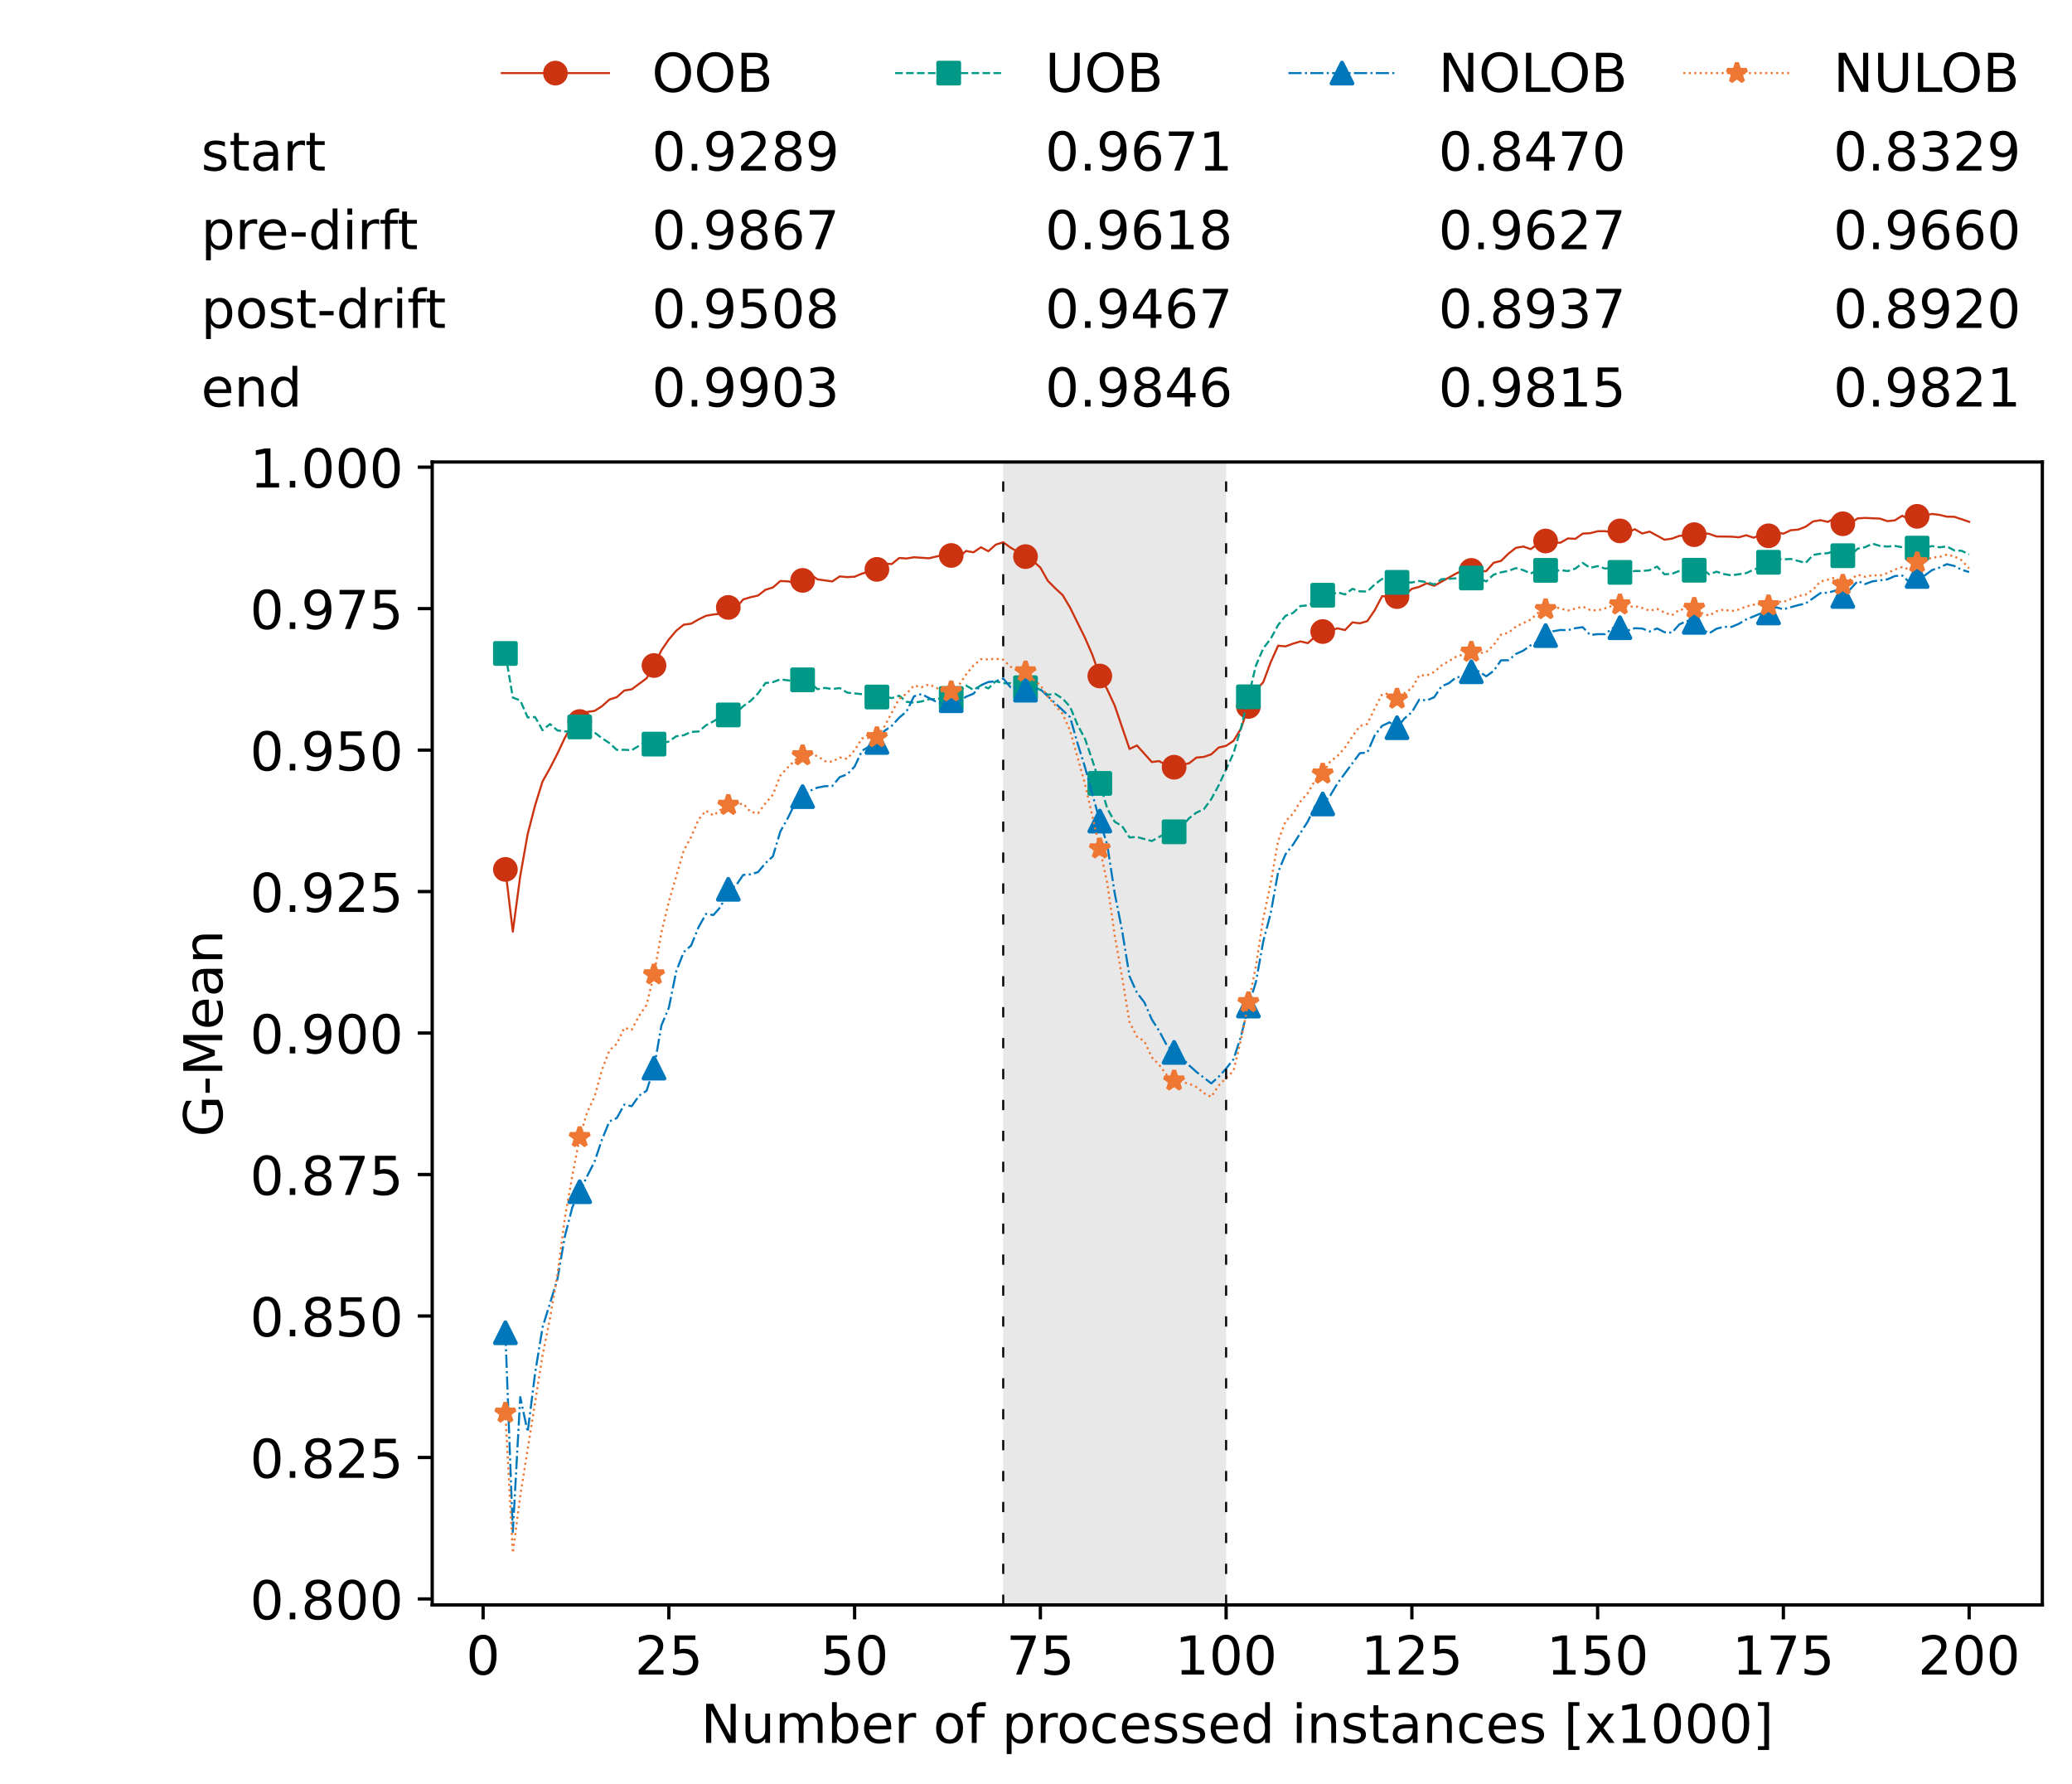 <?xml version="1.0" encoding="utf-8" standalone="no"?>
<!DOCTYPE svg PUBLIC "-//W3C//DTD SVG 1.1//EN"
  "http://www.w3.org/Graphics/SVG/1.1/DTD/svg11.dtd">
<!-- Created with matplotlib (https://matplotlib.org/) -->
<svg height="432.615pt" version="1.1" viewBox="0 0 502.65 432.615" width="502.65pt" xmlns="http://www.w3.org/2000/svg" xmlns:xlink="http://www.w3.org/1999/xlink">
 <defs>
  <style type="text/css">*{stroke-linecap:butt;stroke-linejoin:round;}</style>
 </defs>
 <g id="figure_1">
  <g id="patch_1">
   <path d="M 0 432.615 
L 502.65 432.615 
L 502.65 0 
L 0 0 
z
" style="fill:#ffffff;"/>
  </g>
  <g id="axes_1">
   <g id="patch_2">
    <path d="M 104.85 389.252 
L 495.45 389.252 
L 495.45 112.052 
L 104.85 112.052 
z
" style="fill:#ffffff;"/>
   </g>
   <g id="patch_3">
    <path clip-path="url(#p4e5781bd25)" d="M 297.446 389.252 
L 297.446 112.052 
L 243.372 112.052 
L 243.372 389.252 
z
" style="fill:#d3d3d3;opacity:0.5;"/>
   </g>
   <g id="matplotlib.axis_1">
    <g id="xtick_1">
     <g id="line2d_1">
      <defs>
       <path d="M 0 0 
L 0 3.5 
" id="m29541ee6fe" style="stroke:#000000;stroke-width:0.8;"/>
      </defs>
      <g>
       <use style="stroke:#000000;stroke-width:0.8;" x="117.197" xlink:href="#m29541ee6fe" y="389.252"/>
      </g>
     </g>
     <g id="text_1">
      <!-- 0 -->
      <g transform="translate(113.061 406.13)scale(0.13 -0.13)">
       <defs>
        <path d="M 31.781 66.406 
Q 24.172 66.406 20.328 58.906 
Q 16.5 51.422 16.5 36.375 
Q 16.5 21.391 20.328 13.891 
Q 24.172 6.391 31.781 6.391 
Q 39.453 6.391 43.281 13.891 
Q 47.125 21.391 47.125 36.375 
Q 47.125 51.422 43.281 58.906 
Q 39.453 66.406 31.781 66.406 
z
M 31.781 74.219 
Q 44.047 74.219 50.516 64.516 
Q 56.984 54.828 56.984 36.375 
Q 56.984 17.969 50.516 8.266 
Q 44.047 -1.422 31.781 -1.422 
Q 19.531 -1.422 13.062 8.266 
Q 6.594 17.969 6.594 36.375 
Q 6.594 54.828 13.062 64.516 
Q 19.531 74.219 31.781 74.219 
z
" id="DejaVuSans-48"/>
       </defs>
       <use xlink:href="#DejaVuSans-48"/>
      </g>
     </g>
    </g>
    <g id="xtick_2">
     <g id="line2d_2">
      <g>
       <use style="stroke:#000000;stroke-width:0.8;" x="162.259" xlink:href="#m29541ee6fe" y="389.252"/>
      </g>
     </g>
     <g id="text_2">
      <!-- 25 -->
      <g transform="translate(153.988 406.13)scale(0.13 -0.13)">
       <defs>
        <path d="M 19.188 8.297 
L 53.609 8.297 
L 53.609 0 
L 7.328 0 
L 7.328 8.297 
Q 12.938 14.109 22.625 23.891 
Q 32.328 33.688 34.812 36.531 
Q 39.547 41.844 41.422 45.531 
Q 43.312 49.219 43.312 52.781 
Q 43.312 58.594 39.234 62.25 
Q 35.156 65.922 28.609 65.922 
Q 23.969 65.922 18.812 64.312 
Q 13.672 62.703 7.812 59.422 
L 7.812 69.391 
Q 13.766 71.781 18.938 73 
Q 24.125 74.219 28.422 74.219 
Q 39.75 74.219 46.484 68.547 
Q 53.219 62.891 53.219 53.422 
Q 53.219 48.922 51.531 44.891 
Q 49.859 40.875 45.406 35.406 
Q 44.188 33.984 37.641 27.219 
Q 31.109 20.453 19.188 8.297 
z
" id="DejaVuSans-50"/>
        <path d="M 10.797 72.906 
L 49.516 72.906 
L 49.516 64.594 
L 19.828 64.594 
L 19.828 46.734 
Q 21.969 47.469 24.109 47.828 
Q 26.266 48.188 28.422 48.188 
Q 40.625 48.188 47.75 41.5 
Q 54.891 34.812 54.891 23.391 
Q 54.891 11.625 47.562 5.094 
Q 40.234 -1.422 26.906 -1.422 
Q 22.312 -1.422 17.547 -0.641 
Q 12.797 0.141 7.719 1.703 
L 7.719 11.625 
Q 12.109 9.234 16.797 8.062 
Q 21.484 6.891 26.703 6.891 
Q 35.156 6.891 40.078 11.328 
Q 45.016 15.766 45.016 23.391 
Q 45.016 31 40.078 35.438 
Q 35.156 39.891 26.703 39.891 
Q 22.75 39.891 18.812 39.016 
Q 14.891 38.141 10.797 36.281 
z
" id="DejaVuSans-53"/>
       </defs>
       <use xlink:href="#DejaVuSans-50"/>
       <use x="63.623" xlink:href="#DejaVuSans-53"/>
      </g>
     </g>
    </g>
    <g id="xtick_3">
     <g id="line2d_3">
      <g>
       <use style="stroke:#000000;stroke-width:0.8;" x="207.322" xlink:href="#m29541ee6fe" y="389.252"/>
      </g>
     </g>
     <g id="text_3">
      <!-- 50 -->
      <g transform="translate(199.05 406.13)scale(0.13 -0.13)">
       <use xlink:href="#DejaVuSans-53"/>
       <use x="63.623" xlink:href="#DejaVuSans-48"/>
      </g>
     </g>
    </g>
    <g id="xtick_4">
     <g id="line2d_4">
      <g>
       <use style="stroke:#000000;stroke-width:0.8;" x="252.384" xlink:href="#m29541ee6fe" y="389.252"/>
      </g>
     </g>
     <g id="text_4">
      <!-- 75 -->
      <g transform="translate(244.113 406.13)scale(0.13 -0.13)">
       <defs>
        <path d="M 8.203 72.906 
L 55.078 72.906 
L 55.078 68.703 
L 28.609 0 
L 18.312 0 
L 43.219 64.594 
L 8.203 64.594 
z
" id="DejaVuSans-55"/>
       </defs>
       <use xlink:href="#DejaVuSans-55"/>
       <use x="63.623" xlink:href="#DejaVuSans-53"/>
      </g>
     </g>
    </g>
    <g id="xtick_5">
     <g id="line2d_5">
      <g>
       <use style="stroke:#000000;stroke-width:0.8;" x="297.446" xlink:href="#m29541ee6fe" y="389.252"/>
      </g>
     </g>
     <g id="text_5">
      <!-- 100 -->
      <g transform="translate(285.039 406.13)scale(0.13 -0.13)">
       <defs>
        <path d="M 12.406 8.297 
L 28.516 8.297 
L 28.516 63.922 
L 10.984 60.406 
L 10.984 69.391 
L 28.422 72.906 
L 38.281 72.906 
L 38.281 8.297 
L 54.391 8.297 
L 54.391 0 
L 12.406 0 
z
" id="DejaVuSans-49"/>
       </defs>
       <use xlink:href="#DejaVuSans-49"/>
       <use x="63.623" xlink:href="#DejaVuSans-48"/>
       <use x="127.246" xlink:href="#DejaVuSans-48"/>
      </g>
     </g>
    </g>
    <g id="xtick_6">
     <g id="line2d_6">
      <g>
       <use style="stroke:#000000;stroke-width:0.8;" x="342.509" xlink:href="#m29541ee6fe" y="389.252"/>
      </g>
     </g>
     <g id="text_6">
      <!-- 125 -->
      <g transform="translate(330.102 406.13)scale(0.13 -0.13)">
       <use xlink:href="#DejaVuSans-49"/>
       <use x="63.623" xlink:href="#DejaVuSans-50"/>
       <use x="127.246" xlink:href="#DejaVuSans-53"/>
      </g>
     </g>
    </g>
    <g id="xtick_7">
     <g id="line2d_7">
      <g>
       <use style="stroke:#000000;stroke-width:0.8;" x="387.571" xlink:href="#m29541ee6fe" y="389.252"/>
      </g>
     </g>
     <g id="text_7">
      <!-- 150 -->
      <g transform="translate(375.164 406.13)scale(0.13 -0.13)">
       <use xlink:href="#DejaVuSans-49"/>
       <use x="63.623" xlink:href="#DejaVuSans-53"/>
       <use x="127.246" xlink:href="#DejaVuSans-48"/>
      </g>
     </g>
    </g>
    <g id="xtick_8">
     <g id="line2d_8">
      <g>
       <use style="stroke:#000000;stroke-width:0.8;" x="432.633" xlink:href="#m29541ee6fe" y="389.252"/>
      </g>
     </g>
     <g id="text_8">
      <!-- 175 -->
      <g transform="translate(420.226 406.13)scale(0.13 -0.13)">
       <use xlink:href="#DejaVuSans-49"/>
       <use x="63.623" xlink:href="#DejaVuSans-55"/>
       <use x="127.246" xlink:href="#DejaVuSans-53"/>
      </g>
     </g>
    </g>
    <g id="xtick_9">
     <g id="line2d_9">
      <g>
       <use style="stroke:#000000;stroke-width:0.8;" x="477.695" xlink:href="#m29541ee6fe" y="389.252"/>
      </g>
     </g>
     <g id="text_9">
      <!-- 200 -->
      <g transform="translate(465.289 406.13)scale(0.13 -0.13)">
       <use xlink:href="#DejaVuSans-50"/>
       <use x="63.623" xlink:href="#DejaVuSans-48"/>
       <use x="127.246" xlink:href="#DejaVuSans-48"/>
      </g>
     </g>
    </g>
    <g id="text_10">
     <!-- Number of processed instances [x1000] -->
     <g transform="translate(170.025 422.711)scale(0.13 -0.13)">
      <defs>
       <path d="M 9.812 72.906 
L 23.094 72.906 
L 55.422 11.922 
L 55.422 72.906 
L 64.984 72.906 
L 64.984 0 
L 51.703 0 
L 19.391 60.984 
L 19.391 0 
L 9.812 0 
z
" id="DejaVuSans-78"/>
       <path d="M 8.5 21.578 
L 8.5 54.688 
L 17.484 54.688 
L 17.484 21.922 
Q 17.484 14.156 20.5 10.266 
Q 23.531 6.391 29.594 6.391 
Q 36.859 6.391 41.078 11.031 
Q 45.312 15.672 45.312 23.688 
L 45.312 54.688 
L 54.297 54.688 
L 54.297 0 
L 45.312 0 
L 45.312 8.406 
Q 42.047 3.422 37.719 1 
Q 33.406 -1.422 27.688 -1.422 
Q 18.266 -1.422 13.375 4.438 
Q 8.5 10.297 8.5 21.578 
z
M 31.109 56 
z
" id="DejaVuSans-117"/>
       <path d="M 52 44.188 
Q 55.375 50.25 60.062 53.125 
Q 64.75 56 71.094 56 
Q 79.641 56 84.281 50.016 
Q 88.922 44.047 88.922 33.016 
L 88.922 0 
L 79.891 0 
L 79.891 32.719 
Q 79.891 40.578 77.094 44.375 
Q 74.312 48.188 68.609 48.188 
Q 61.625 48.188 57.562 43.547 
Q 53.516 38.922 53.516 30.906 
L 53.516 0 
L 44.484 0 
L 44.484 32.719 
Q 44.484 40.625 41.703 44.406 
Q 38.922 48.188 33.109 48.188 
Q 26.219 48.188 22.156 43.531 
Q 18.109 38.875 18.109 30.906 
L 18.109 0 
L 9.078 0 
L 9.078 54.688 
L 18.109 54.688 
L 18.109 46.188 
Q 21.188 51.219 25.484 53.609 
Q 29.781 56 35.688 56 
Q 41.656 56 45.828 52.969 
Q 50 49.953 52 44.188 
z
" id="DejaVuSans-109"/>
       <path d="M 48.688 27.297 
Q 48.688 37.203 44.609 42.844 
Q 40.531 48.484 33.406 48.484 
Q 26.266 48.484 22.188 42.844 
Q 18.109 37.203 18.109 27.297 
Q 18.109 17.391 22.188 11.75 
Q 26.266 6.109 33.406 6.109 
Q 40.531 6.109 44.609 11.75 
Q 48.688 17.391 48.688 27.297 
z
M 18.109 46.391 
Q 20.953 51.266 25.266 53.625 
Q 29.594 56 35.594 56 
Q 45.562 56 51.781 48.094 
Q 58.016 40.188 58.016 27.297 
Q 58.016 14.406 51.781 6.484 
Q 45.562 -1.422 35.594 -1.422 
Q 29.594 -1.422 25.266 0.953 
Q 20.953 3.328 18.109 8.203 
L 18.109 0 
L 9.078 0 
L 9.078 75.984 
L 18.109 75.984 
z
" id="DejaVuSans-98"/>
       <path d="M 56.203 29.594 
L 56.203 25.203 
L 14.891 25.203 
Q 15.484 15.922 20.484 11.062 
Q 25.484 6.203 34.422 6.203 
Q 39.594 6.203 44.453 7.469 
Q 49.312 8.734 54.109 11.281 
L 54.109 2.781 
Q 49.266 0.734 44.188 -0.344 
Q 39.109 -1.422 33.891 -1.422 
Q 20.797 -1.422 13.156 6.188 
Q 5.516 13.812 5.516 26.812 
Q 5.516 40.234 12.766 48.109 
Q 20.016 56 32.328 56 
Q 43.359 56 49.781 48.891 
Q 56.203 41.797 56.203 29.594 
z
M 47.219 32.234 
Q 47.125 39.594 43.094 43.984 
Q 39.062 48.391 32.422 48.391 
Q 24.906 48.391 20.391 44.141 
Q 15.875 39.891 15.188 32.172 
z
" id="DejaVuSans-101"/>
       <path d="M 41.109 46.297 
Q 39.594 47.172 37.812 47.578 
Q 36.031 48 33.891 48 
Q 26.266 48 22.188 43.047 
Q 18.109 38.094 18.109 28.812 
L 18.109 0 
L 9.078 0 
L 9.078 54.688 
L 18.109 54.688 
L 18.109 46.188 
Q 20.953 51.172 25.484 53.578 
Q 30.031 56 36.531 56 
Q 37.453 56 38.578 55.875 
Q 39.703 55.766 41.062 55.516 
z
" id="DejaVuSans-114"/>
       <path id="DejaVuSans-32"/>
       <path d="M 30.609 48.391 
Q 23.391 48.391 19.188 42.75 
Q 14.984 37.109 14.984 27.297 
Q 14.984 17.484 19.156 11.844 
Q 23.344 6.203 30.609 6.203 
Q 37.797 6.203 41.984 11.859 
Q 46.188 17.531 46.188 27.297 
Q 46.188 37.016 41.984 42.703 
Q 37.797 48.391 30.609 48.391 
z
M 30.609 56 
Q 42.328 56 49.016 48.375 
Q 55.719 40.766 55.719 27.297 
Q 55.719 13.875 49.016 6.219 
Q 42.328 -1.422 30.609 -1.422 
Q 18.844 -1.422 12.172 6.219 
Q 5.516 13.875 5.516 27.297 
Q 5.516 40.766 12.172 48.375 
Q 18.844 56 30.609 56 
z
" id="DejaVuSans-111"/>
       <path d="M 37.109 75.984 
L 37.109 68.5 
L 28.516 68.5 
Q 23.688 68.5 21.797 66.547 
Q 19.922 64.594 19.922 59.516 
L 19.922 54.688 
L 34.719 54.688 
L 34.719 47.703 
L 19.922 47.703 
L 19.922 0 
L 10.891 0 
L 10.891 47.703 
L 2.297 47.703 
L 2.297 54.688 
L 10.891 54.688 
L 10.891 58.5 
Q 10.891 67.625 15.141 71.797 
Q 19.391 75.984 28.609 75.984 
z
" id="DejaVuSans-102"/>
       <path d="M 18.109 8.203 
L 18.109 -20.797 
L 9.078 -20.797 
L 9.078 54.688 
L 18.109 54.688 
L 18.109 46.391 
Q 20.953 51.266 25.266 53.625 
Q 29.594 56 35.594 56 
Q 45.562 56 51.781 48.094 
Q 58.016 40.188 58.016 27.297 
Q 58.016 14.406 51.781 6.484 
Q 45.562 -1.422 35.594 -1.422 
Q 29.594 -1.422 25.266 0.953 
Q 20.953 3.328 18.109 8.203 
z
M 48.688 27.297 
Q 48.688 37.203 44.609 42.844 
Q 40.531 48.484 33.406 48.484 
Q 26.266 48.484 22.188 42.844 
Q 18.109 37.203 18.109 27.297 
Q 18.109 17.391 22.188 11.75 
Q 26.266 6.109 33.406 6.109 
Q 40.531 6.109 44.609 11.75 
Q 48.688 17.391 48.688 27.297 
z
" id="DejaVuSans-112"/>
       <path d="M 48.781 52.594 
L 48.781 44.188 
Q 44.969 46.297 41.141 47.344 
Q 37.312 48.391 33.406 48.391 
Q 24.656 48.391 19.812 42.844 
Q 14.984 37.312 14.984 27.297 
Q 14.984 17.281 19.812 11.734 
Q 24.656 6.203 33.406 6.203 
Q 37.312 6.203 41.141 7.25 
Q 44.969 8.297 48.781 10.406 
L 48.781 2.094 
Q 45.016 0.344 40.984 -0.531 
Q 36.969 -1.422 32.422 -1.422 
Q 20.062 -1.422 12.781 6.344 
Q 5.516 14.109 5.516 27.297 
Q 5.516 40.672 12.859 48.328 
Q 20.219 56 33.016 56 
Q 37.156 56 41.109 55.141 
Q 45.062 54.297 48.781 52.594 
z
" id="DejaVuSans-99"/>
       <path d="M 44.281 53.078 
L 44.281 44.578 
Q 40.484 46.531 36.375 47.5 
Q 32.281 48.484 27.875 48.484 
Q 21.188 48.484 17.844 46.438 
Q 14.5 44.391 14.5 40.281 
Q 14.5 37.156 16.891 35.375 
Q 19.281 33.594 26.516 31.984 
L 29.594 31.297 
Q 39.156 29.25 43.188 25.516 
Q 47.219 21.781 47.219 15.094 
Q 47.219 7.469 41.188 3.016 
Q 35.156 -1.422 24.609 -1.422 
Q 20.219 -1.422 15.453 -0.562 
Q 10.688 0.297 5.422 2 
L 5.422 11.281 
Q 10.406 8.688 15.234 7.391 
Q 20.062 6.109 24.812 6.109 
Q 31.156 6.109 34.562 8.281 
Q 37.984 10.453 37.984 14.406 
Q 37.984 18.062 35.516 20.016 
Q 33.062 21.969 24.703 23.781 
L 21.578 24.516 
Q 13.234 26.266 9.516 29.906 
Q 5.812 33.547 5.812 39.891 
Q 5.812 47.609 11.281 51.797 
Q 16.75 56 26.812 56 
Q 31.781 56 36.172 55.266 
Q 40.578 54.547 44.281 53.078 
z
" id="DejaVuSans-115"/>
       <path d="M 45.406 46.391 
L 45.406 75.984 
L 54.391 75.984 
L 54.391 0 
L 45.406 0 
L 45.406 8.203 
Q 42.578 3.328 38.25 0.953 
Q 33.938 -1.422 27.875 -1.422 
Q 17.969 -1.422 11.734 6.484 
Q 5.516 14.406 5.516 27.297 
Q 5.516 40.188 11.734 48.094 
Q 17.969 56 27.875 56 
Q 33.938 56 38.25 53.625 
Q 42.578 51.266 45.406 46.391 
z
M 14.797 27.297 
Q 14.797 17.391 18.875 11.75 
Q 22.953 6.109 30.078 6.109 
Q 37.203 6.109 41.297 11.75 
Q 45.406 17.391 45.406 27.297 
Q 45.406 37.203 41.297 42.844 
Q 37.203 48.484 30.078 48.484 
Q 22.953 48.484 18.875 42.844 
Q 14.797 37.203 14.797 27.297 
z
" id="DejaVuSans-100"/>
       <path d="M 9.422 54.688 
L 18.406 54.688 
L 18.406 0 
L 9.422 0 
z
M 9.422 75.984 
L 18.406 75.984 
L 18.406 64.594 
L 9.422 64.594 
z
" id="DejaVuSans-105"/>
       <path d="M 54.891 33.016 
L 54.891 0 
L 45.906 0 
L 45.906 32.719 
Q 45.906 40.484 42.875 44.328 
Q 39.844 48.188 33.797 48.188 
Q 26.516 48.188 22.312 43.547 
Q 18.109 38.922 18.109 30.906 
L 18.109 0 
L 9.078 0 
L 9.078 54.688 
L 18.109 54.688 
L 18.109 46.188 
Q 21.344 51.125 25.703 53.562 
Q 30.078 56 35.797 56 
Q 45.219 56 50.047 50.172 
Q 54.891 44.344 54.891 33.016 
z
" id="DejaVuSans-110"/>
       <path d="M 18.312 70.219 
L 18.312 54.688 
L 36.812 54.688 
L 36.812 47.703 
L 18.312 47.703 
L 18.312 18.016 
Q 18.312 11.328 20.141 9.422 
Q 21.969 7.516 27.594 7.516 
L 36.812 7.516 
L 36.812 0 
L 27.594 0 
Q 17.188 0 13.234 3.875 
Q 9.281 7.766 9.281 18.016 
L 9.281 47.703 
L 2.688 47.703 
L 2.688 54.688 
L 9.281 54.688 
L 9.281 70.219 
z
" id="DejaVuSans-116"/>
       <path d="M 34.281 27.484 
Q 23.391 27.484 19.188 25 
Q 14.984 22.516 14.984 16.5 
Q 14.984 11.719 18.141 8.906 
Q 21.297 6.109 26.703 6.109 
Q 34.188 6.109 38.703 11.406 
Q 43.219 16.703 43.219 25.484 
L 43.219 27.484 
z
M 52.203 31.203 
L 52.203 0 
L 43.219 0 
L 43.219 8.297 
Q 40.141 3.328 35.547 0.953 
Q 30.953 -1.422 24.312 -1.422 
Q 15.922 -1.422 10.953 3.297 
Q 6 8.016 6 15.922 
Q 6 25.141 12.172 29.828 
Q 18.359 34.516 30.609 34.516 
L 43.219 34.516 
L 43.219 35.406 
Q 43.219 41.609 39.141 45 
Q 35.062 48.391 27.688 48.391 
Q 23 48.391 18.547 47.266 
Q 14.109 46.141 10.016 43.891 
L 10.016 52.203 
Q 14.938 54.109 19.578 55.047 
Q 24.219 56 28.609 56 
Q 40.484 56 46.344 49.844 
Q 52.203 43.703 52.203 31.203 
z
" id="DejaVuSans-97"/>
       <path d="M 8.594 75.984 
L 29.297 75.984 
L 29.297 69 
L 17.578 69 
L 17.578 -6.203 
L 29.297 -6.203 
L 29.297 -13.188 
L 8.594 -13.188 
z
" id="DejaVuSans-91"/>
       <path d="M 54.891 54.688 
L 35.109 28.078 
L 55.906 0 
L 45.312 0 
L 29.391 21.484 
L 13.484 0 
L 2.875 0 
L 24.125 28.609 
L 4.688 54.688 
L 15.281 54.688 
L 29.781 35.203 
L 44.281 54.688 
z
" id="DejaVuSans-120"/>
       <path d="M 30.422 75.984 
L 30.422 -13.188 
L 9.719 -13.188 
L 9.719 -6.203 
L 21.391 -6.203 
L 21.391 69 
L 9.719 69 
L 9.719 75.984 
z
" id="DejaVuSans-93"/>
      </defs>
      <use xlink:href="#DejaVuSans-78"/>
      <use x="74.805" xlink:href="#DejaVuSans-117"/>
      <use x="138.184" xlink:href="#DejaVuSans-109"/>
      <use x="235.596" xlink:href="#DejaVuSans-98"/>
      <use x="299.072" xlink:href="#DejaVuSans-101"/>
      <use x="360.596" xlink:href="#DejaVuSans-114"/>
      <use x="401.709" xlink:href="#DejaVuSans-32"/>
      <use x="433.496" xlink:href="#DejaVuSans-111"/>
      <use x="494.678" xlink:href="#DejaVuSans-102"/>
      <use x="529.883" xlink:href="#DejaVuSans-32"/>
      <use x="561.67" xlink:href="#DejaVuSans-112"/>
      <use x="625.146" xlink:href="#DejaVuSans-114"/>
      <use x="664.01" xlink:href="#DejaVuSans-111"/>
      <use x="725.191" xlink:href="#DejaVuSans-99"/>
      <use x="780.172" xlink:href="#DejaVuSans-101"/>
      <use x="841.695" xlink:href="#DejaVuSans-115"/>
      <use x="893.795" xlink:href="#DejaVuSans-115"/>
      <use x="945.895" xlink:href="#DejaVuSans-101"/>
      <use x="1007.418" xlink:href="#DejaVuSans-100"/>
      <use x="1070.895" xlink:href="#DejaVuSans-32"/>
      <use x="1102.682" xlink:href="#DejaVuSans-105"/>
      <use x="1130.465" xlink:href="#DejaVuSans-110"/>
      <use x="1193.844" xlink:href="#DejaVuSans-115"/>
      <use x="1245.943" xlink:href="#DejaVuSans-116"/>
      <use x="1285.152" xlink:href="#DejaVuSans-97"/>
      <use x="1346.432" xlink:href="#DejaVuSans-110"/>
      <use x="1409.811" xlink:href="#DejaVuSans-99"/>
      <use x="1464.791" xlink:href="#DejaVuSans-101"/>
      <use x="1526.314" xlink:href="#DejaVuSans-115"/>
      <use x="1578.414" xlink:href="#DejaVuSans-32"/>
      <use x="1610.201" xlink:href="#DejaVuSans-91"/>
      <use x="1649.215" xlink:href="#DejaVuSans-120"/>
      <use x="1708.395" xlink:href="#DejaVuSans-49"/>
      <use x="1772.018" xlink:href="#DejaVuSans-48"/>
      <use x="1835.641" xlink:href="#DejaVuSans-48"/>
      <use x="1899.264" xlink:href="#DejaVuSans-48"/>
      <use x="1962.887" xlink:href="#DejaVuSans-93"/>
     </g>
    </g>
   </g>
   <g id="matplotlib.axis_2">
    <g id="ytick_1">
     <g id="line2d_10">
      <defs>
       <path d="M 0 0 
L -3.5 0 
" id="m0d84aaf8ed" style="stroke:#000000;stroke-width:0.8;"/>
      </defs>
      <g>
       <use style="stroke:#000000;stroke-width:0.8;" x="104.85" xlink:href="#m0d84aaf8ed" y="387.799"/>
      </g>
     </g>
     <g id="text_11">
      <!-- 0.800 -->
      <g transform="translate(60.633 392.738)scale(0.13 -0.13)">
       <defs>
        <path d="M 10.688 12.406 
L 21 12.406 
L 21 0 
L 10.688 0 
z
" id="DejaVuSans-46"/>
        <path d="M 31.781 34.625 
Q 24.75 34.625 20.719 30.859 
Q 16.703 27.094 16.703 20.516 
Q 16.703 13.922 20.719 10.156 
Q 24.75 6.391 31.781 6.391 
Q 38.812 6.391 42.859 10.172 
Q 46.922 13.969 46.922 20.516 
Q 46.922 27.094 42.891 30.859 
Q 38.875 34.625 31.781 34.625 
z
M 21.922 38.812 
Q 15.578 40.375 12.031 44.719 
Q 8.5 49.078 8.5 55.328 
Q 8.5 64.062 14.719 69.141 
Q 20.953 74.219 31.781 74.219 
Q 42.672 74.219 48.875 69.141 
Q 55.078 64.062 55.078 55.328 
Q 55.078 49.078 51.531 44.719 
Q 48 40.375 41.703 38.812 
Q 48.828 37.156 52.797 32.312 
Q 56.781 27.484 56.781 20.516 
Q 56.781 9.906 50.312 4.234 
Q 43.844 -1.422 31.781 -1.422 
Q 19.734 -1.422 13.25 4.234 
Q 6.781 9.906 6.781 20.516 
Q 6.781 27.484 10.781 32.312 
Q 14.797 37.156 21.922 38.812 
z
M 18.312 54.391 
Q 18.312 48.734 21.844 45.562 
Q 25.391 42.391 31.781 42.391 
Q 38.141 42.391 41.719 45.562 
Q 45.312 48.734 45.312 54.391 
Q 45.312 60.062 41.719 63.234 
Q 38.141 66.406 31.781 66.406 
Q 25.391 66.406 21.844 63.234 
Q 18.312 60.062 18.312 54.391 
z
" id="DejaVuSans-56"/>
       </defs>
       <use xlink:href="#DejaVuSans-48"/>
       <use x="63.623" xlink:href="#DejaVuSans-46"/>
       <use x="95.41" xlink:href="#DejaVuSans-56"/>
       <use x="159.033" xlink:href="#DejaVuSans-48"/>
       <use x="222.656" xlink:href="#DejaVuSans-48"/>
      </g>
     </g>
    </g>
    <g id="ytick_2">
     <g id="line2d_11">
      <g>
       <use style="stroke:#000000;stroke-width:0.8;" x="104.85" xlink:href="#m0d84aaf8ed" y="353.487"/>
      </g>
     </g>
     <g id="text_12">
      <!-- 0.825 -->
      <g transform="translate(60.633 358.426)scale(0.13 -0.13)">
       <use xlink:href="#DejaVuSans-48"/>
       <use x="63.623" xlink:href="#DejaVuSans-46"/>
       <use x="95.41" xlink:href="#DejaVuSans-56"/>
       <use x="159.033" xlink:href="#DejaVuSans-50"/>
       <use x="222.656" xlink:href="#DejaVuSans-53"/>
      </g>
     </g>
    </g>
    <g id="ytick_3">
     <g id="line2d_12">
      <g>
       <use style="stroke:#000000;stroke-width:0.8;" x="104.85" xlink:href="#m0d84aaf8ed" y="319.174"/>
      </g>
     </g>
     <g id="text_13">
      <!-- 0.850 -->
      <g transform="translate(60.633 324.113)scale(0.13 -0.13)">
       <use xlink:href="#DejaVuSans-48"/>
       <use x="63.623" xlink:href="#DejaVuSans-46"/>
       <use x="95.41" xlink:href="#DejaVuSans-56"/>
       <use x="159.033" xlink:href="#DejaVuSans-53"/>
       <use x="222.656" xlink:href="#DejaVuSans-48"/>
      </g>
     </g>
    </g>
    <g id="ytick_4">
     <g id="line2d_13">
      <g>
       <use style="stroke:#000000;stroke-width:0.8;" x="104.85" xlink:href="#m0d84aaf8ed" y="284.862"/>
      </g>
     </g>
     <g id="text_14">
      <!-- 0.875 -->
      <g transform="translate(60.633 289.801)scale(0.13 -0.13)">
       <use xlink:href="#DejaVuSans-48"/>
       <use x="63.623" xlink:href="#DejaVuSans-46"/>
       <use x="95.41" xlink:href="#DejaVuSans-56"/>
       <use x="159.033" xlink:href="#DejaVuSans-55"/>
       <use x="222.656" xlink:href="#DejaVuSans-53"/>
      </g>
     </g>
    </g>
    <g id="ytick_5">
     <g id="line2d_14">
      <g>
       <use style="stroke:#000000;stroke-width:0.8;" x="104.85" xlink:href="#m0d84aaf8ed" y="250.549"/>
      </g>
     </g>
     <g id="text_15">
      <!-- 0.900 -->
      <g transform="translate(60.633 255.488)scale(0.13 -0.13)">
       <defs>
        <path d="M 10.984 1.516 
L 10.984 10.5 
Q 14.703 8.734 18.5 7.812 
Q 22.312 6.891 25.984 6.891 
Q 35.75 6.891 40.891 13.453 
Q 46.047 20.016 46.781 33.406 
Q 43.953 29.203 39.594 26.953 
Q 35.25 24.703 29.984 24.703 
Q 19.047 24.703 12.672 31.312 
Q 6.297 37.938 6.297 49.422 
Q 6.297 60.641 12.938 67.422 
Q 19.578 74.219 30.609 74.219 
Q 43.266 74.219 49.922 64.516 
Q 56.594 54.828 56.594 36.375 
Q 56.594 19.141 48.406 8.859 
Q 40.234 -1.422 26.422 -1.422 
Q 22.703 -1.422 18.891 -0.688 
Q 15.094 0.047 10.984 1.516 
z
M 30.609 32.422 
Q 37.25 32.422 41.125 36.953 
Q 45.016 41.5 45.016 49.422 
Q 45.016 57.281 41.125 61.844 
Q 37.25 66.406 30.609 66.406 
Q 23.969 66.406 20.094 61.844 
Q 16.219 57.281 16.219 49.422 
Q 16.219 41.5 20.094 36.953 
Q 23.969 32.422 30.609 32.422 
z
" id="DejaVuSans-57"/>
       </defs>
       <use xlink:href="#DejaVuSans-48"/>
       <use x="63.623" xlink:href="#DejaVuSans-46"/>
       <use x="95.41" xlink:href="#DejaVuSans-57"/>
       <use x="159.033" xlink:href="#DejaVuSans-48"/>
       <use x="222.656" xlink:href="#DejaVuSans-48"/>
      </g>
     </g>
    </g>
    <g id="ytick_6">
     <g id="line2d_15">
      <g>
       <use style="stroke:#000000;stroke-width:0.8;" x="104.85" xlink:href="#m0d84aaf8ed" y="216.237"/>
      </g>
     </g>
     <g id="text_16">
      <!-- 0.925 -->
      <g transform="translate(60.633 221.176)scale(0.13 -0.13)">
       <use xlink:href="#DejaVuSans-48"/>
       <use x="63.623" xlink:href="#DejaVuSans-46"/>
       <use x="95.41" xlink:href="#DejaVuSans-57"/>
       <use x="159.033" xlink:href="#DejaVuSans-50"/>
       <use x="222.656" xlink:href="#DejaVuSans-53"/>
      </g>
     </g>
    </g>
    <g id="ytick_7">
     <g id="line2d_16">
      <g>
       <use style="stroke:#000000;stroke-width:0.8;" x="104.85" xlink:href="#m0d84aaf8ed" y="181.925"/>
      </g>
     </g>
     <g id="text_17">
      <!-- 0.950 -->
      <g transform="translate(60.633 186.864)scale(0.13 -0.13)">
       <use xlink:href="#DejaVuSans-48"/>
       <use x="63.623" xlink:href="#DejaVuSans-46"/>
       <use x="95.41" xlink:href="#DejaVuSans-57"/>
       <use x="159.033" xlink:href="#DejaVuSans-53"/>
       <use x="222.656" xlink:href="#DejaVuSans-48"/>
      </g>
     </g>
    </g>
    <g id="ytick_8">
     <g id="line2d_17">
      <g>
       <use style="stroke:#000000;stroke-width:0.8;" x="104.85" xlink:href="#m0d84aaf8ed" y="147.612"/>
      </g>
     </g>
     <g id="text_18">
      <!-- 0.975 -->
      <g transform="translate(60.633 152.551)scale(0.13 -0.13)">
       <use xlink:href="#DejaVuSans-48"/>
       <use x="63.623" xlink:href="#DejaVuSans-46"/>
       <use x="95.41" xlink:href="#DejaVuSans-57"/>
       <use x="159.033" xlink:href="#DejaVuSans-55"/>
       <use x="222.656" xlink:href="#DejaVuSans-53"/>
      </g>
     </g>
    </g>
    <g id="ytick_9">
     <g id="line2d_18">
      <g>
       <use style="stroke:#000000;stroke-width:0.8;" x="104.85" xlink:href="#m0d84aaf8ed" y="113.3"/>
      </g>
     </g>
     <g id="text_19">
      <!-- 1.000 -->
      <g transform="translate(60.633 118.239)scale(0.13 -0.13)">
       <use xlink:href="#DejaVuSans-49"/>
       <use x="63.623" xlink:href="#DejaVuSans-46"/>
       <use x="95.41" xlink:href="#DejaVuSans-48"/>
       <use x="159.033" xlink:href="#DejaVuSans-48"/>
       <use x="222.656" xlink:href="#DejaVuSans-48"/>
      </g>
     </g>
    </g>
    <g id="text_20">
     <!-- G-Mean -->
     <g transform="translate(53.93 275.744)rotate(-90)scale(0.13 -0.13)">
      <defs>
       <path d="M 59.516 10.406 
L 59.516 29.984 
L 43.406 29.984 
L 43.406 38.094 
L 69.281 38.094 
L 69.281 6.781 
Q 63.578 2.734 56.688 0.656 
Q 49.812 -1.422 42 -1.422 
Q 24.906 -1.422 15.25 8.562 
Q 5.609 18.562 5.609 36.375 
Q 5.609 54.25 15.25 64.234 
Q 24.906 74.219 42 74.219 
Q 49.125 74.219 55.547 72.453 
Q 61.969 70.703 67.391 67.281 
L 67.391 56.781 
Q 61.922 61.422 55.766 63.766 
Q 49.609 66.109 42.828 66.109 
Q 29.438 66.109 22.719 58.641 
Q 16.016 51.172 16.016 36.375 
Q 16.016 21.625 22.719 14.156 
Q 29.438 6.688 42.828 6.688 
Q 48.047 6.688 52.141 7.594 
Q 56.25 8.5 59.516 10.406 
z
" id="DejaVuSans-71"/>
       <path d="M 4.891 31.391 
L 31.203 31.391 
L 31.203 23.391 
L 4.891 23.391 
z
" id="DejaVuSans-45"/>
       <path d="M 9.812 72.906 
L 24.516 72.906 
L 43.109 23.297 
L 61.812 72.906 
L 76.516 72.906 
L 76.516 0 
L 66.891 0 
L 66.891 64.016 
L 48.094 14.016 
L 38.188 14.016 
L 19.391 64.016 
L 19.391 0 
L 9.812 0 
z
" id="DejaVuSans-77"/>
      </defs>
      <use xlink:href="#DejaVuSans-71"/>
      <use x="77.49" xlink:href="#DejaVuSans-45"/>
      <use x="113.574" xlink:href="#DejaVuSans-77"/>
      <use x="199.854" xlink:href="#DejaVuSans-101"/>
      <use x="261.377" xlink:href="#DejaVuSans-97"/>
      <use x="322.656" xlink:href="#DejaVuSans-110"/>
     </g>
    </g>
   </g>
   <g id="line2d_19"/>
   <g id="line2d_20"/>
   <g id="line2d_21"/>
   <g id="line2d_22"/>
   <g id="line2d_23"/>
   <g id="line2d_24">
    <path clip-path="url(#p4e5781bd25)" d="M 122.605 210.866 
L 124.407 225.952 
L 126.21 212.444 
L 128.012 202.28 
L 129.815 195.3 
L 131.617 189.521 
L 133.419 186.309 
L 135.222 182.793 
L 137.024 178.957 
L 138.827 175.724 
L 140.629 174.997 
L 142.432 172.662 
L 144.234 172.418 
L 146.037 171.282 
L 147.839 169.657 
L 149.642 169.075 
L 151.444 167.475 
L 153.247 167.18 
L 156.852 164.513 
L 158.654 161.407 
L 160.457 157.715 
L 162.259 155.078 
L 164.062 152.961 
L 165.864 151.505 
L 167.667 151.267 
L 169.469 150.226 
L 171.272 149.346 
L 173.074 149.034 
L 174.877 148.844 
L 176.679 147.319 
L 178.482 147.51 
L 180.284 145.387 
L 182.087 144.846 
L 183.889 144.44 
L 185.692 143.042 
L 187.494 142.488 
L 189.297 140.919 
L 191.099 140.992 
L 192.902 141.346 
L 194.704 140.766 
L 196.507 139.212 
L 198.309 140.513 
L 201.914 141.017 
L 203.717 139.794 
L 205.519 139.97 
L 207.322 139.871 
L 209.124 139.118 
L 212.729 138.092 
L 214.532 136.721 
L 216.334 136.797 
L 218.137 135.329 
L 219.939 135.449 
L 221.742 135.152 
L 225.347 135.401 
L 228.952 134.55 
L 230.754 134.719 
L 232.557 135.164 
L 234.359 133.625 
L 236.162 133.954 
L 237.964 132.727 
L 239.767 133.69 
L 241.569 132.094 
L 243.372 131.522 
L 245.174 132.822 
L 250.581 136.051 
L 252.384 137.653 
L 254.186 140.854 
L 255.989 142.676 
L 257.791 144.332 
L 259.594 147.375 
L 263.199 154.672 
L 265.001 158.818 
L 266.804 163.956 
L 268.606 167.22 
L 270.409 171.109 
L 274.014 181.651 
L 275.816 180.801 
L 279.421 184.819 
L 281.224 184.596 
L 283.026 185.618 
L 284.829 186.079 
L 286.631 185.446 
L 288.434 185.148 
L 290.236 183.744 
L 292.039 183.577 
L 293.841 182.951 
L 295.644 181.309 
L 297.446 180.88 
L 299.249 179.663 
L 301.051 176.722 
L 302.854 171.342 
L 304.656 167.388 
L 306.459 165.457 
L 308.261 160.613 
L 310.064 156.602 
L 311.866 156.772 
L 313.669 156.111 
L 315.471 155.573 
L 317.274 155.976 
L 319.076 154.389 
L 320.879 153.169 
L 322.681 152.909 
L 324.484 152.394 
L 326.286 152.813 
L 328.089 150.949 
L 329.891 151.173 
L 331.694 150.647 
L 333.496 148.003 
L 335.299 144.578 
L 337.101 144.757 
L 338.904 144.696 
L 340.706 144.297 
L 342.509 142.821 
L 344.311 142.325 
L 346.114 141.464 
L 347.916 142.075 
L 353.324 139.051 
L 355.126 138.267 
L 356.928 138.342 
L 358.731 138.578 
L 360.533 138.518 
L 362.336 136.494 
L 364.138 136.035 
L 365.941 134.276 
L 367.743 132.869 
L 369.546 132.55 
L 371.348 133.179 
L 373.151 131.874 
L 374.953 131.209 
L 376.756 131.604 
L 378.558 131.619 
L 380.361 130.588 
L 382.163 130.685 
L 383.966 129.412 
L 385.768 129.318 
L 387.571 128.846 
L 389.373 128.825 
L 391.176 129.119 
L 392.978 128.761 
L 394.781 129.18 
L 396.583 128.348 
L 398.386 129.39 
L 400.188 128.93 
L 403.793 130.903 
L 405.596 130.638 
L 407.398 129.969 
L 411.003 129.675 
L 412.806 129.272 
L 414.608 129.47 
L 416.411 130.11 
L 420.016 130.157 
L 421.818 130.312 
L 423.621 129.822 
L 425.423 130.41 
L 427.226 129.661 
L 429.028 129.949 
L 430.831 129.079 
L 432.633 129.43 
L 434.436 128.598 
L 436.238 128.446 
L 438.041 127.741 
L 439.843 126.466 
L 441.646 126.164 
L 443.448 126.575 
L 445.251 125.569 
L 447.053 127.032 
L 448.856 126.926 
L 450.658 125.722 
L 452.461 125.618 
L 456.066 125.781 
L 457.868 126.394 
L 459.671 126.202 
L 461.473 125.082 
L 463.276 126.068 
L 465.078 125.228 
L 466.881 125.006 
L 468.683 124.652 
L 470.485 124.871 
L 472.288 125.306 
L 474.09 125.339 
L 477.695 126.55 
L 477.695 126.55 
" style="fill:none;stroke:#cc3311;stroke-linecap:square;stroke-width:0.5;"/>
    <defs>
     <path d="M 0 2.5 
C 0.663 2.5 1.299 2.237 1.768 1.768 
C 2.237 1.299 2.5 0.663 2.5 0 
C 2.5 -0.663 2.237 -1.299 1.768 -1.768 
C 1.299 -2.237 0.663 -2.5 0 -2.5 
C -0.663 -2.5 -1.299 -2.237 -1.768 -1.768 
C -2.237 -1.299 -2.5 -0.663 -2.5 0 
C -2.5 0.663 -2.237 1.299 -1.768 1.768 
C -1.299 2.237 -0.663 2.5 0 2.5 
z
" id="mfb74b3080a" style="stroke:#cc3311;"/>
    </defs>
    <g clip-path="url(#p4e5781bd25)">
     <use style="fill:#cc3311;stroke:#cc3311;" x="122.605" xlink:href="#mfb74b3080a" y="210.866"/>
     <use style="fill:#cc3311;stroke:#cc3311;" x="140.629" xlink:href="#mfb74b3080a" y="174.997"/>
     <use style="fill:#cc3311;stroke:#cc3311;" x="158.654" xlink:href="#mfb74b3080a" y="161.407"/>
     <use style="fill:#cc3311;stroke:#cc3311;" x="176.679" xlink:href="#mfb74b3080a" y="147.319"/>
     <use style="fill:#cc3311;stroke:#cc3311;" x="194.704" xlink:href="#mfb74b3080a" y="140.766"/>
     <use style="fill:#cc3311;stroke:#cc3311;" x="212.729" xlink:href="#mfb74b3080a" y="138.092"/>
     <use style="fill:#cc3311;stroke:#cc3311;" x="230.754" xlink:href="#mfb74b3080a" y="134.719"/>
     <use style="fill:#cc3311;stroke:#cc3311;" x="248.779" xlink:href="#mfb74b3080a" y="134.993"/>
     <use style="fill:#cc3311;stroke:#cc3311;" x="266.804" xlink:href="#mfb74b3080a" y="163.956"/>
     <use style="fill:#cc3311;stroke:#cc3311;" x="284.829" xlink:href="#mfb74b3080a" y="186.079"/>
     <use style="fill:#cc3311;stroke:#cc3311;" x="302.854" xlink:href="#mfb74b3080a" y="171.342"/>
     <use style="fill:#cc3311;stroke:#cc3311;" x="320.879" xlink:href="#mfb74b3080a" y="153.169"/>
     <use style="fill:#cc3311;stroke:#cc3311;" x="338.904" xlink:href="#mfb74b3080a" y="144.696"/>
     <use style="fill:#cc3311;stroke:#cc3311;" x="356.928" xlink:href="#mfb74b3080a" y="138.342"/>
     <use style="fill:#cc3311;stroke:#cc3311;" x="374.953" xlink:href="#mfb74b3080a" y="131.209"/>
     <use style="fill:#cc3311;stroke:#cc3311;" x="392.978" xlink:href="#mfb74b3080a" y="128.761"/>
     <use style="fill:#cc3311;stroke:#cc3311;" x="411.003" xlink:href="#mfb74b3080a" y="129.675"/>
     <use style="fill:#cc3311;stroke:#cc3311;" x="429.028" xlink:href="#mfb74b3080a" y="129.949"/>
     <use style="fill:#cc3311;stroke:#cc3311;" x="447.053" xlink:href="#mfb74b3080a" y="127.032"/>
     <use style="fill:#cc3311;stroke:#cc3311;" x="465.078" xlink:href="#mfb74b3080a" y="125.228"/>
    </g>
   </g>
   <g id="line2d_25"/>
   <g id="line2d_26"/>
   <g id="line2d_27"/>
   <g id="line2d_28"/>
   <g id="line2d_29">
    <path clip-path="url(#p4e5781bd25)" d="M 122.605 158.485 
L 124.407 169.182 
L 126.21 169.871 
L 128.012 174.001 
L 129.815 173.904 
L 131.617 177.105 
L 133.419 175.607 
L 135.222 177.144 
L 137.024 177.408 
L 138.827 177.277 
L 140.629 176.307 
L 142.432 176.67 
L 144.234 177.658 
L 146.037 179.047 
L 147.839 180.219 
L 149.642 181.883 
L 151.444 181.841 
L 153.247 181.956 
L 156.852 179.742 
L 158.654 180.472 
L 160.457 180.387 
L 162.259 179.822 
L 164.062 178.563 
L 165.864 178.332 
L 167.667 177.499 
L 169.469 177.421 
L 171.272 175.917 
L 173.074 174.95 
L 174.877 173.842 
L 178.482 173.017 
L 180.284 171.286 
L 182.087 169.993 
L 183.889 168.182 
L 185.692 165.653 
L 187.494 165.445 
L 189.297 164.77 
L 192.902 165.22 
L 194.704 164.886 
L 196.507 165.594 
L 198.309 167.15 
L 200.112 166.839 
L 201.914 167.102 
L 203.717 166.879 
L 205.519 167.983 
L 209.124 168.362 
L 210.927 168.867 
L 212.729 169.052 
L 214.532 168.917 
L 216.334 169.316 
L 218.137 168.736 
L 219.939 170.219 
L 221.742 170.425 
L 223.544 170.129 
L 225.347 169.572 
L 227.149 169.564 
L 228.952 169.291 
L 230.754 169.397 
L 234.359 166.263 
L 236.162 167.337 
L 237.964 166.217 
L 239.767 166.961 
L 241.569 165.221 
L 243.372 165.712 
L 245.174 165.703 
L 246.976 166.568 
L 248.779 166.803 
L 250.581 166.443 
L 252.384 167.313 
L 254.186 168.484 
L 255.989 168.28 
L 257.791 169.433 
L 259.594 171.413 
L 261.396 175.782 
L 263.199 179.152 
L 265.001 184.407 
L 266.804 190.006 
L 268.606 196.072 
L 270.409 199.296 
L 272.211 200.346 
L 274.014 203.101 
L 275.816 202.997 
L 279.421 203.977 
L 283.026 201.981 
L 284.829 201.74 
L 286.631 200.616 
L 288.434 198.473 
L 290.236 197.086 
L 292.039 196.268 
L 293.841 193.815 
L 295.644 190.469 
L 299.249 182.668 
L 301.051 176.591 
L 304.656 161.479 
L 306.459 157.26 
L 308.261 154.921 
L 310.064 151.586 
L 311.866 149.349 
L 313.669 148.656 
L 315.471 146.985 
L 317.274 146.812 
L 319.076 145.864 
L 320.879 144.363 
L 322.681 144.251 
L 324.484 143.652 
L 326.286 144.181 
L 328.089 142.812 
L 329.891 143.42 
L 331.694 143.467 
L 333.496 141.728 
L 335.299 140.403 
L 337.101 141.364 
L 338.904 141.24 
L 342.509 141.266 
L 344.311 140.918 
L 346.114 141.188 
L 347.916 141.76 
L 349.719 140.471 
L 353.324 140.262 
L 356.928 140.184 
L 358.731 140.216 
L 360.533 141.02 
L 362.336 139.38 
L 364.138 138.811 
L 365.941 138.458 
L 367.743 137.787 
L 369.546 138.277 
L 371.348 139.101 
L 373.151 138.2 
L 376.756 138.573 
L 378.558 138.287 
L 380.361 138.497 
L 382.163 137.906 
L 383.966 136.535 
L 385.768 137.736 
L 387.571 137.298 
L 389.373 137.894 
L 391.176 137.726 
L 392.978 138.818 
L 394.781 138.962 
L 396.583 138.475 
L 398.386 138.485 
L 400.188 138.295 
L 401.991 137.405 
L 403.793 139.285 
L 405.596 139.179 
L 407.398 138.458 
L 409.201 138.203 
L 411.003 138.302 
L 412.806 137.823 
L 414.608 139.287 
L 416.411 138.652 
L 418.213 139.23 
L 420.016 139.539 
L 423.621 139.001 
L 425.423 138.157 
L 427.226 137.569 
L 429.028 136.369 
L 430.831 135.48 
L 432.633 135.669 
L 434.436 135.565 
L 438.041 136.538 
L 439.843 134.59 
L 441.646 134.287 
L 443.448 134.159 
L 445.251 133.511 
L 447.053 134.776 
L 448.856 134.788 
L 450.658 133.067 
L 452.461 132.717 
L 454.263 131.856 
L 456.066 132.408 
L 457.868 132.56 
L 459.671 132.407 
L 461.473 132.724 
L 463.276 133.169 
L 465.078 132.936 
L 466.881 132.855 
L 468.683 132.441 
L 470.485 132.743 
L 472.288 132.528 
L 474.09 133.484 
L 475.893 133.594 
L 477.695 134.449 
L 477.695 134.449 
" style="fill:none;stroke:#009988;stroke-dasharray:1.85,0.8;stroke-dashoffset:0;stroke-width:0.5;"/>
    <defs>
     <path d="M -2.5 2.5 
L 2.5 2.5 
L 2.5 -2.5 
L -2.5 -2.5 
z
" id="ma9a30a182d" style="stroke:#009988;stroke-linejoin:miter;"/>
    </defs>
    <g clip-path="url(#p4e5781bd25)">
     <use style="fill:#009988;stroke:#009988;stroke-linejoin:miter;" x="122.605" xlink:href="#ma9a30a182d" y="158.485"/>
     <use style="fill:#009988;stroke:#009988;stroke-linejoin:miter;" x="140.629" xlink:href="#ma9a30a182d" y="176.307"/>
     <use style="fill:#009988;stroke:#009988;stroke-linejoin:miter;" x="158.654" xlink:href="#ma9a30a182d" y="180.472"/>
     <use style="fill:#009988;stroke:#009988;stroke-linejoin:miter;" x="176.679" xlink:href="#ma9a30a182d" y="173.396"/>
     <use style="fill:#009988;stroke:#009988;stroke-linejoin:miter;" x="194.704" xlink:href="#ma9a30a182d" y="164.886"/>
     <use style="fill:#009988;stroke:#009988;stroke-linejoin:miter;" x="212.729" xlink:href="#ma9a30a182d" y="169.052"/>
     <use style="fill:#009988;stroke:#009988;stroke-linejoin:miter;" x="230.754" xlink:href="#ma9a30a182d" y="169.397"/>
     <use style="fill:#009988;stroke:#009988;stroke-linejoin:miter;" x="248.779" xlink:href="#ma9a30a182d" y="166.803"/>
     <use style="fill:#009988;stroke:#009988;stroke-linejoin:miter;" x="266.804" xlink:href="#ma9a30a182d" y="190.006"/>
     <use style="fill:#009988;stroke:#009988;stroke-linejoin:miter;" x="284.829" xlink:href="#ma9a30a182d" y="201.74"/>
     <use style="fill:#009988;stroke:#009988;stroke-linejoin:miter;" x="302.854" xlink:href="#ma9a30a182d" y="168.999"/>
     <use style="fill:#009988;stroke:#009988;stroke-linejoin:miter;" x="320.879" xlink:href="#ma9a30a182d" y="144.363"/>
     <use style="fill:#009988;stroke:#009988;stroke-linejoin:miter;" x="338.904" xlink:href="#ma9a30a182d" y="141.24"/>
     <use style="fill:#009988;stroke:#009988;stroke-linejoin:miter;" x="356.928" xlink:href="#ma9a30a182d" y="140.184"/>
     <use style="fill:#009988;stroke:#009988;stroke-linejoin:miter;" x="374.953" xlink:href="#ma9a30a182d" y="138.332"/>
     <use style="fill:#009988;stroke:#009988;stroke-linejoin:miter;" x="392.978" xlink:href="#ma9a30a182d" y="138.818"/>
     <use style="fill:#009988;stroke:#009988;stroke-linejoin:miter;" x="411.003" xlink:href="#ma9a30a182d" y="138.302"/>
     <use style="fill:#009988;stroke:#009988;stroke-linejoin:miter;" x="429.028" xlink:href="#ma9a30a182d" y="136.369"/>
     <use style="fill:#009988;stroke:#009988;stroke-linejoin:miter;" x="447.053" xlink:href="#ma9a30a182d" y="134.776"/>
     <use style="fill:#009988;stroke:#009988;stroke-linejoin:miter;" x="465.078" xlink:href="#ma9a30a182d" y="132.936"/>
    </g>
   </g>
   <g id="line2d_30"/>
   <g id="line2d_31"/>
   <g id="line2d_32"/>
   <g id="line2d_33"/>
   <g id="line2d_34">
    <path clip-path="url(#p4e5781bd25)" d="M 122.605 323.245 
L 124.407 371.554 
L 126.21 338.837 
L 128.012 347.299 
L 129.815 333.01 
L 131.617 321.926 
L 135.222 310.275 
L 137.024 299.901 
L 138.827 292.86 
L 142.432 285.267 
L 144.234 281.736 
L 146.037 276.374 
L 147.839 271.982 
L 149.642 271.157 
L 151.444 267.911 
L 153.247 268.295 
L 155.049 265.729 
L 156.852 264.555 
L 158.654 259.066 
L 160.457 248.7 
L 162.259 244.398 
L 164.062 235.522 
L 165.864 230.926 
L 167.667 229.307 
L 169.469 224.854 
L 171.272 221.654 
L 173.074 221.928 
L 174.877 219.876 
L 176.679 215.688 
L 178.482 214.856 
L 180.284 212.209 
L 182.087 212.052 
L 183.889 211.521 
L 185.692 209.343 
L 187.494 207.703 
L 189.297 201.683 
L 191.099 198.452 
L 192.902 194.806 
L 194.704 193.208 
L 196.507 191.782 
L 198.309 191.024 
L 200.112 190.678 
L 201.914 190.623 
L 203.717 188.476 
L 205.519 187.812 
L 207.322 185.915 
L 209.124 182.076 
L 210.927 181.006 
L 212.729 180.069 
L 214.532 177.288 
L 216.334 176.027 
L 218.137 174.06 
L 219.939 172.526 
L 221.742 168.864 
L 223.544 168.324 
L 227.149 170.214 
L 228.952 170.661 
L 230.754 169.957 
L 232.557 170.267 
L 234.359 168.978 
L 236.162 168.241 
L 237.964 166.183 
L 239.767 165.412 
L 241.569 165.222 
L 243.372 164.559 
L 245.174 166.714 
L 248.779 167.391 
L 250.581 167.076 
L 252.384 167.156 
L 259.594 173.946 
L 261.396 180.269 
L 263.199 186.043 
L 266.804 199.14 
L 268.606 204.863 
L 270.409 216.602 
L 272.211 225.683 
L 274.014 236.779 
L 275.816 240.78 
L 277.619 243.109 
L 279.421 247.254 
L 281.224 250.071 
L 283.026 253.472 
L 284.829 255.243 
L 286.631 256.486 
L 288.434 258.35 
L 290.236 259.97 
L 293.841 262.764 
L 295.644 261.143 
L 297.446 259.175 
L 299.249 256.891 
L 301.051 251.357 
L 302.854 244.011 
L 304.656 238.266 
L 306.459 228.325 
L 308.261 221.501 
L 310.064 211.5 
L 311.866 207.165 
L 313.669 204.87 
L 317.274 199.211 
L 319.076 195.415 
L 320.879 194.988 
L 322.681 192.98 
L 324.484 189.967 
L 329.891 182.679 
L 331.694 182.527 
L 333.496 178.365 
L 335.299 176.032 
L 337.101 175.189 
L 338.904 176.498 
L 340.706 174.261 
L 342.509 172.714 
L 344.311 169.67 
L 346.114 169.887 
L 347.916 169.104 
L 349.719 166.453 
L 351.521 165.685 
L 353.324 164.208 
L 355.126 164.276 
L 356.928 162.923 
L 358.731 162.798 
L 360.533 164.028 
L 362.336 162.731 
L 364.138 160.15 
L 365.941 160.126 
L 367.743 158.613 
L 369.546 157.803 
L 371.348 156.497 
L 373.151 155.634 
L 374.953 154.146 
L 376.756 153.109 
L 378.558 152.786 
L 380.361 152.838 
L 382.163 152.361 
L 383.966 152.114 
L 385.768 154.017 
L 387.571 153.803 
L 389.373 153.8 
L 391.176 152.369 
L 392.978 152.241 
L 394.781 152.938 
L 396.583 152.36 
L 398.386 152.439 
L 400.188 153.148 
L 401.991 152.418 
L 403.793 153.329 
L 405.596 153.44 
L 407.398 151.449 
L 409.201 150.592 
L 411.003 150.941 
L 412.806 152.55 
L 414.608 153.612 
L 416.411 152.492 
L 418.213 152.021 
L 420.016 152.058 
L 421.818 151.305 
L 423.621 150.239 
L 427.226 148.749 
L 429.028 148.661 
L 430.831 147.271 
L 432.633 147.777 
L 436.238 146.767 
L 438.041 146.357 
L 441.646 143.824 
L 443.448 143.753 
L 445.251 143.232 
L 447.053 144.656 
L 448.856 142.909 
L 450.658 140.938 
L 452.461 141.658 
L 454.263 140.993 
L 457.868 140.513 
L 459.671 139.712 
L 461.473 139.596 
L 463.276 141.261 
L 465.078 139.805 
L 466.881 139.602 
L 468.683 138.273 
L 470.485 137.66 
L 472.288 136.827 
L 474.09 137.266 
L 475.893 138.196 
L 477.695 138.749 
L 477.695 138.749 
" style="fill:none;stroke:#0077bb;stroke-dasharray:3.2,0.8,0.5,0.8;stroke-dashoffset:0;stroke-width:0.5;"/>
    <defs>
     <path d="M 0 -2.5 
L -2.5 2.5 
L 2.5 2.5 
z
" id="m6813a1befc" style="stroke:#0077bb;stroke-linejoin:miter;"/>
    </defs>
    <g clip-path="url(#p4e5781bd25)">
     <use style="fill:#0077bb;stroke:#0077bb;stroke-linejoin:miter;" x="122.605" xlink:href="#m6813a1befc" y="323.245"/>
     <use style="fill:#0077bb;stroke:#0077bb;stroke-linejoin:miter;" x="140.629" xlink:href="#m6813a1befc" y="289.034"/>
     <use style="fill:#0077bb;stroke:#0077bb;stroke-linejoin:miter;" x="158.654" xlink:href="#m6813a1befc" y="259.066"/>
     <use style="fill:#0077bb;stroke:#0077bb;stroke-linejoin:miter;" x="176.679" xlink:href="#m6813a1befc" y="215.688"/>
     <use style="fill:#0077bb;stroke:#0077bb;stroke-linejoin:miter;" x="194.704" xlink:href="#m6813a1befc" y="193.208"/>
     <use style="fill:#0077bb;stroke:#0077bb;stroke-linejoin:miter;" x="212.729" xlink:href="#m6813a1befc" y="180.069"/>
     <use style="fill:#0077bb;stroke:#0077bb;stroke-linejoin:miter;" x="230.754" xlink:href="#m6813a1befc" y="169.957"/>
     <use style="fill:#0077bb;stroke:#0077bb;stroke-linejoin:miter;" x="248.779" xlink:href="#m6813a1befc" y="167.391"/>
     <use style="fill:#0077bb;stroke:#0077bb;stroke-linejoin:miter;" x="266.804" xlink:href="#m6813a1befc" y="199.14"/>
     <use style="fill:#0077bb;stroke:#0077bb;stroke-linejoin:miter;" x="284.829" xlink:href="#m6813a1befc" y="255.243"/>
     <use style="fill:#0077bb;stroke:#0077bb;stroke-linejoin:miter;" x="302.854" xlink:href="#m6813a1befc" y="244.011"/>
     <use style="fill:#0077bb;stroke:#0077bb;stroke-linejoin:miter;" x="320.879" xlink:href="#m6813a1befc" y="194.988"/>
     <use style="fill:#0077bb;stroke:#0077bb;stroke-linejoin:miter;" x="338.904" xlink:href="#m6813a1befc" y="176.498"/>
     <use style="fill:#0077bb;stroke:#0077bb;stroke-linejoin:miter;" x="356.928" xlink:href="#m6813a1befc" y="162.923"/>
     <use style="fill:#0077bb;stroke:#0077bb;stroke-linejoin:miter;" x="374.953" xlink:href="#m6813a1befc" y="154.146"/>
     <use style="fill:#0077bb;stroke:#0077bb;stroke-linejoin:miter;" x="392.978" xlink:href="#m6813a1befc" y="152.241"/>
     <use style="fill:#0077bb;stroke:#0077bb;stroke-linejoin:miter;" x="411.003" xlink:href="#m6813a1befc" y="150.941"/>
     <use style="fill:#0077bb;stroke:#0077bb;stroke-linejoin:miter;" x="429.028" xlink:href="#m6813a1befc" y="148.661"/>
     <use style="fill:#0077bb;stroke:#0077bb;stroke-linejoin:miter;" x="447.053" xlink:href="#m6813a1befc" y="144.656"/>
     <use style="fill:#0077bb;stroke:#0077bb;stroke-linejoin:miter;" x="465.078" xlink:href="#m6813a1befc" y="139.805"/>
    </g>
   </g>
   <g id="line2d_35"/>
   <g id="line2d_36"/>
   <g id="line2d_37"/>
   <g id="line2d_38"/>
   <g id="line2d_39">
    <path clip-path="url(#p4e5781bd25)" d="M 122.605 342.656 
L 124.407 376.652 
L 126.21 362.802 
L 131.617 328.764 
L 133.419 319.733 
L 135.222 309.208 
L 137.024 295.417 
L 138.827 285.276 
L 140.629 275.818 
L 142.432 269.786 
L 144.234 265.99 
L 146.037 259.462 
L 147.839 254.746 
L 149.642 253.15 
L 151.444 249.292 
L 153.247 249.757 
L 155.049 246.342 
L 156.852 243.749 
L 158.654 236.359 
L 160.457 226.171 
L 162.259 218.679 
L 165.864 206.311 
L 167.667 202.991 
L 169.469 198.744 
L 171.272 196.607 
L 173.074 197.794 
L 174.877 196.361 
L 176.679 195.249 
L 178.482 195.15 
L 180.284 194.914 
L 182.087 196.914 
L 183.889 197.258 
L 185.692 194.83 
L 187.494 192.747 
L 189.297 188.111 
L 191.099 186.155 
L 192.902 184.369 
L 194.704 183.223 
L 196.507 182.941 
L 198.309 183.347 
L 200.112 184.611 
L 201.914 184.746 
L 203.717 183.713 
L 205.519 184.047 
L 207.322 181.95 
L 209.124 179.088 
L 212.729 178.828 
L 214.532 176.236 
L 218.137 169.45 
L 219.939 168.242 
L 221.742 166.231 
L 223.544 166.692 
L 225.347 165.978 
L 227.149 166.779 
L 228.952 168.011 
L 230.754 167.694 
L 232.557 166.283 
L 234.359 163.587 
L 236.162 161.418 
L 237.964 159.876 
L 239.767 159.92 
L 241.569 159.778 
L 243.372 159.977 
L 245.174 161.725 
L 246.976 162.55 
L 248.779 162.878 
L 250.581 164.74 
L 252.384 166.177 
L 254.186 168.935 
L 257.791 173.154 
L 259.594 177.212 
L 263.199 190.124 
L 266.804 205.803 
L 268.606 214.16 
L 270.409 226.823 
L 272.211 237.03 
L 274.014 247.9 
L 275.816 251.423 
L 277.619 252.527 
L 279.421 256.437 
L 281.224 258.306 
L 283.026 260.66 
L 284.829 262.096 
L 286.631 262.402 
L 288.434 262.825 
L 290.236 263.621 
L 292.039 265.117 
L 293.841 266.042 
L 295.644 263.263 
L 299.249 259.686 
L 301.051 252.205 
L 304.656 234.431 
L 306.459 222.733 
L 308.261 214.185 
L 310.064 203.96 
L 311.866 199.194 
L 313.669 197.337 
L 315.471 194.386 
L 317.274 192.333 
L 319.076 189.156 
L 320.879 187.655 
L 322.681 184.739 
L 324.484 183.323 
L 326.286 181.308 
L 328.089 178.591 
L 329.891 176.091 
L 331.694 175.572 
L 333.496 171.822 
L 335.299 168.336 
L 337.101 168.17 
L 338.904 169.481 
L 340.706 168.076 
L 342.509 166.943 
L 344.311 163.764 
L 346.114 163.828 
L 347.916 162.978 
L 349.719 161.379 
L 353.324 159.251 
L 356.928 158.106 
L 358.731 158.451 
L 360.533 158.169 
L 362.336 156.477 
L 364.138 153.896 
L 365.941 153.477 
L 367.743 151.965 
L 371.348 150.267 
L 373.151 148.585 
L 374.953 147.775 
L 376.756 147.091 
L 380.361 148.084 
L 383.966 147.111 
L 385.768 147.958 
L 387.571 148.046 
L 389.373 147.54 
L 391.176 146.91 
L 392.978 146.63 
L 394.781 147.265 
L 396.583 146.995 
L 398.386 147.451 
L 400.188 148.123 
L 401.991 147.676 
L 403.793 148.55 
L 405.596 149.231 
L 407.398 147.851 
L 409.201 147.777 
L 411.003 147.464 
L 412.806 148.653 
L 414.608 149.323 
L 416.411 148.25 
L 418.213 147.84 
L 420.016 148.216 
L 421.818 147.827 
L 423.621 147.091 
L 425.423 146.663 
L 427.226 146.554 
L 429.028 146.847 
L 430.831 145.853 
L 432.633 145.998 
L 436.238 144.56 
L 438.041 144.225 
L 439.843 142.972 
L 441.646 141.024 
L 443.448 140.594 
L 445.251 140.037 
L 447.053 141.837 
L 450.658 139.387 
L 452.461 139.892 
L 454.263 139.506 
L 456.066 139.594 
L 457.868 138.968 
L 459.671 138.129 
L 461.473 137.524 
L 463.276 138.166 
L 465.078 136.417 
L 466.881 135.903 
L 468.683 135.222 
L 470.485 135.092 
L 472.288 134.522 
L 474.09 134.925 
L 475.893 135.892 
L 477.695 137.86 
L 477.695 137.86 
" style="fill:none;stroke:#ee7733;stroke-dasharray:0.5,0.825;stroke-dashoffset:0;stroke-width:0.5;"/>
    <defs>
     <path d="M 0 -2.5 
L -0.561 -0.773 
L -2.378 -0.773 
L -0.908 0.295 
L -1.469 2.023 
L -0 0.955 
L 1.469 2.023 
L 0.908 0.295 
L 2.378 -0.773 
L 0.561 -0.773 
z
" id="m79d3be3870" style="stroke:#ee7733;stroke-linejoin:bevel;"/>
    </defs>
    <g clip-path="url(#p4e5781bd25)">
     <use style="fill:#ee7733;stroke:#ee7733;stroke-linejoin:bevel;" x="122.605" xlink:href="#m79d3be3870" y="342.656"/>
     <use style="fill:#ee7733;stroke:#ee7733;stroke-linejoin:bevel;" x="140.629" xlink:href="#m79d3be3870" y="275.818"/>
     <use style="fill:#ee7733;stroke:#ee7733;stroke-linejoin:bevel;" x="158.654" xlink:href="#m79d3be3870" y="236.359"/>
     <use style="fill:#ee7733;stroke:#ee7733;stroke-linejoin:bevel;" x="176.679" xlink:href="#m79d3be3870" y="195.249"/>
     <use style="fill:#ee7733;stroke:#ee7733;stroke-linejoin:bevel;" x="194.704" xlink:href="#m79d3be3870" y="183.223"/>
     <use style="fill:#ee7733;stroke:#ee7733;stroke-linejoin:bevel;" x="212.729" xlink:href="#m79d3be3870" y="178.828"/>
     <use style="fill:#ee7733;stroke:#ee7733;stroke-linejoin:bevel;" x="230.754" xlink:href="#m79d3be3870" y="167.694"/>
     <use style="fill:#ee7733;stroke:#ee7733;stroke-linejoin:bevel;" x="248.779" xlink:href="#m79d3be3870" y="162.878"/>
     <use style="fill:#ee7733;stroke:#ee7733;stroke-linejoin:bevel;" x="266.804" xlink:href="#m79d3be3870" y="205.803"/>
     <use style="fill:#ee7733;stroke:#ee7733;stroke-linejoin:bevel;" x="284.829" xlink:href="#m79d3be3870" y="262.096"/>
     <use style="fill:#ee7733;stroke:#ee7733;stroke-linejoin:bevel;" x="302.854" xlink:href="#m79d3be3870" y="243.098"/>
     <use style="fill:#ee7733;stroke:#ee7733;stroke-linejoin:bevel;" x="320.879" xlink:href="#m79d3be3870" y="187.655"/>
     <use style="fill:#ee7733;stroke:#ee7733;stroke-linejoin:bevel;" x="338.904" xlink:href="#m79d3be3870" y="169.481"/>
     <use style="fill:#ee7733;stroke:#ee7733;stroke-linejoin:bevel;" x="356.928" xlink:href="#m79d3be3870" y="158.106"/>
     <use style="fill:#ee7733;stroke:#ee7733;stroke-linejoin:bevel;" x="374.953" xlink:href="#m79d3be3870" y="147.775"/>
     <use style="fill:#ee7733;stroke:#ee7733;stroke-linejoin:bevel;" x="392.978" xlink:href="#m79d3be3870" y="146.63"/>
     <use style="fill:#ee7733;stroke:#ee7733;stroke-linejoin:bevel;" x="411.003" xlink:href="#m79d3be3870" y="147.464"/>
     <use style="fill:#ee7733;stroke:#ee7733;stroke-linejoin:bevel;" x="429.028" xlink:href="#m79d3be3870" y="146.847"/>
     <use style="fill:#ee7733;stroke:#ee7733;stroke-linejoin:bevel;" x="447.053" xlink:href="#m79d3be3870" y="141.837"/>
     <use style="fill:#ee7733;stroke:#ee7733;stroke-linejoin:bevel;" x="465.078" xlink:href="#m79d3be3870" y="136.417"/>
    </g>
   </g>
   <g id="line2d_40"/>
   <g id="line2d_41"/>
   <g id="line2d_42"/>
   <g id="line2d_43"/>
   <g id="line2d_44">
    <path clip-path="url(#p4e5781bd25)" d="M 243.372 389.252 
L 243.372 112.052 
" style="fill:none;stroke:#000000;stroke-dasharray:2.5,5;stroke-dashoffset:0;stroke-width:0.5;"/>
   </g>
   <g id="line2d_45">
    <path clip-path="url(#p4e5781bd25)" d="M 297.446 389.252 
L 297.446 112.052 
" style="fill:none;stroke:#000000;stroke-dasharray:2.5,5;stroke-dashoffset:0;stroke-width:0.5;"/>
   </g>
   <g id="patch_4">
    <path d="M 104.85 389.252 
L 104.85 112.052 
" style="fill:none;stroke:#000000;stroke-linecap:square;stroke-linejoin:miter;stroke-width:0.8;"/>
   </g>
   <g id="patch_5">
    <path d="M 495.45 389.252 
L 495.45 112.052 
" style="fill:none;stroke:#000000;stroke-linecap:square;stroke-linejoin:miter;stroke-width:0.8;"/>
   </g>
   <g id="patch_6">
    <path d="M 104.85 389.252 
L 495.45 389.252 
" style="fill:none;stroke:#000000;stroke-linecap:square;stroke-linejoin:miter;stroke-width:0.8;"/>
   </g>
   <g id="patch_7">
    <path d="M 104.85 112.052 
L 495.45 112.052 
" style="fill:none;stroke:#000000;stroke-linecap:square;stroke-linejoin:miter;stroke-width:0.8;"/>
   </g>
   <g id="legend_1">
    <g id="line2d_46"/>
    <g id="line2d_47"/>
    <g id="text_21">
     <!--   -->
     <g transform="translate(48.8 22.278)scale(0.13 -0.13)">
      <use xlink:href="#DejaVuSans-32"/>
     </g>
    </g>
    <g id="line2d_48"/>
    <g id="line2d_49"/>
    <g id="text_22">
     <!-- start -->
     <g transform="translate(48.8 41.36)scale(0.13 -0.13)">
      <use xlink:href="#DejaVuSans-115"/>
      <use x="52.1" xlink:href="#DejaVuSans-116"/>
      <use x="91.309" xlink:href="#DejaVuSans-97"/>
      <use x="152.588" xlink:href="#DejaVuSans-114"/>
      <use x="193.701" xlink:href="#DejaVuSans-116"/>
     </g>
    </g>
    <g id="line2d_50"/>
    <g id="line2d_51"/>
    <g id="text_23">
     <!-- pre-dirft -->
     <g transform="translate(48.8 60.441)scale(0.13 -0.13)">
      <use xlink:href="#DejaVuSans-112"/>
      <use x="63.477" xlink:href="#DejaVuSans-114"/>
      <use x="102.34" xlink:href="#DejaVuSans-101"/>
      <use x="163.863" xlink:href="#DejaVuSans-45"/>
      <use x="199.947" xlink:href="#DejaVuSans-100"/>
      <use x="263.424" xlink:href="#DejaVuSans-105"/>
      <use x="291.207" xlink:href="#DejaVuSans-114"/>
      <use x="332.32" xlink:href="#DejaVuSans-102"/>
      <use x="365.775" xlink:href="#DejaVuSans-116"/>
     </g>
    </g>
    <g id="line2d_52"/>
    <g id="line2d_53"/>
    <g id="text_24">
     <!-- post-drift -->
     <g transform="translate(48.8 79.523)scale(0.13 -0.13)">
      <use xlink:href="#DejaVuSans-112"/>
      <use x="63.477" xlink:href="#DejaVuSans-111"/>
      <use x="124.658" xlink:href="#DejaVuSans-115"/>
      <use x="176.758" xlink:href="#DejaVuSans-116"/>
      <use x="215.967" xlink:href="#DejaVuSans-45"/>
      <use x="252.051" xlink:href="#DejaVuSans-100"/>
      <use x="315.527" xlink:href="#DejaVuSans-114"/>
      <use x="356.641" xlink:href="#DejaVuSans-105"/>
      <use x="384.424" xlink:href="#DejaVuSans-102"/>
      <use x="417.879" xlink:href="#DejaVuSans-116"/>
     </g>
    </g>
    <g id="line2d_54"/>
    <g id="line2d_55"/>
    <g id="text_25">
     <!-- end -->
     <g transform="translate(48.8 98.604)scale(0.13 -0.13)">
      <use xlink:href="#DejaVuSans-101"/>
      <use x="61.523" xlink:href="#DejaVuSans-110"/>
      <use x="124.902" xlink:href="#DejaVuSans-100"/>
     </g>
    </g>
    <g id="line2d_56">
     <path d="M 121.741 17.728 
L 147.741 17.728 
" style="fill:none;stroke:#cc3311;stroke-linecap:square;stroke-width:0.5;"/>
    </g>
    <g id="line2d_57">
     <g>
      <use style="fill:#cc3311;stroke:#cc3311;" x="134.741" xlink:href="#mfb74b3080a" y="17.728"/>
     </g>
    </g>
    <g id="text_26">
     <!-- OOB -->
     <g transform="translate(158.141 22.278)scale(0.13 -0.13)">
      <defs>
       <path d="M 39.406 66.219 
Q 28.656 66.219 22.328 58.203 
Q 16.016 50.203 16.016 36.375 
Q 16.016 22.609 22.328 14.594 
Q 28.656 6.594 39.406 6.594 
Q 50.141 6.594 56.422 14.594 
Q 62.703 22.609 62.703 36.375 
Q 62.703 50.203 56.422 58.203 
Q 50.141 66.219 39.406 66.219 
z
M 39.406 74.219 
Q 54.734 74.219 63.906 63.938 
Q 73.094 53.656 73.094 36.375 
Q 73.094 19.141 63.906 8.859 
Q 54.734 -1.422 39.406 -1.422 
Q 24.031 -1.422 14.812 8.828 
Q 5.609 19.094 5.609 36.375 
Q 5.609 53.656 14.812 63.938 
Q 24.031 74.219 39.406 74.219 
z
" id="DejaVuSans-79"/>
       <path d="M 19.672 34.812 
L 19.672 8.109 
L 35.5 8.109 
Q 43.453 8.109 47.281 11.406 
Q 51.125 14.703 51.125 21.484 
Q 51.125 28.328 47.281 31.562 
Q 43.453 34.812 35.5 34.812 
z
M 19.672 64.797 
L 19.672 42.828 
L 34.281 42.828 
Q 41.5 42.828 45.031 45.531 
Q 48.578 48.25 48.578 53.812 
Q 48.578 59.328 45.031 62.062 
Q 41.5 64.797 34.281 64.797 
z
M 9.812 72.906 
L 35.016 72.906 
Q 46.297 72.906 52.391 68.219 
Q 58.5 63.531 58.5 54.891 
Q 58.5 48.188 55.375 44.234 
Q 52.25 40.281 46.188 39.312 
Q 53.469 37.75 57.5 32.781 
Q 61.531 27.828 61.531 20.406 
Q 61.531 10.641 54.891 5.312 
Q 48.25 0 35.984 0 
L 9.812 0 
z
" id="DejaVuSans-66"/>
      </defs>
      <use xlink:href="#DejaVuSans-79"/>
      <use x="78.711" xlink:href="#DejaVuSans-79"/>
      <use x="157.422" xlink:href="#DejaVuSans-66"/>
     </g>
    </g>
    <g id="line2d_58"/>
    <g id="line2d_59"/>
    <g id="text_27">
     <!-- 0.9289 -->
     <g transform="translate(158.141 41.36)scale(0.13 -0.13)">
      <use xlink:href="#DejaVuSans-48"/>
      <use x="63.623" xlink:href="#DejaVuSans-46"/>
      <use x="95.41" xlink:href="#DejaVuSans-57"/>
      <use x="159.033" xlink:href="#DejaVuSans-50"/>
      <use x="222.656" xlink:href="#DejaVuSans-56"/>
      <use x="286.279" xlink:href="#DejaVuSans-57"/>
     </g>
    </g>
    <g id="line2d_60"/>
    <g id="line2d_61"/>
    <g id="text_28">
     <!-- 0.9867 -->
     <g transform="translate(158.141 60.441)scale(0.13 -0.13)">
      <defs>
       <path d="M 33.016 40.375 
Q 26.375 40.375 22.484 35.828 
Q 18.609 31.297 18.609 23.391 
Q 18.609 15.531 22.484 10.953 
Q 26.375 6.391 33.016 6.391 
Q 39.656 6.391 43.531 10.953 
Q 47.406 15.531 47.406 23.391 
Q 47.406 31.297 43.531 35.828 
Q 39.656 40.375 33.016 40.375 
z
M 52.594 71.297 
L 52.594 62.312 
Q 48.875 64.062 45.094 64.984 
Q 41.312 65.922 37.594 65.922 
Q 27.828 65.922 22.672 59.328 
Q 17.531 52.734 16.797 39.406 
Q 19.672 43.656 24.016 45.922 
Q 28.375 48.188 33.594 48.188 
Q 44.578 48.188 50.953 41.516 
Q 57.328 34.859 57.328 23.391 
Q 57.328 12.156 50.688 5.359 
Q 44.047 -1.422 33.016 -1.422 
Q 20.359 -1.422 13.672 8.266 
Q 6.984 17.969 6.984 36.375 
Q 6.984 53.656 15.188 63.938 
Q 23.391 74.219 37.203 74.219 
Q 40.922 74.219 44.703 73.484 
Q 48.484 72.75 52.594 71.297 
z
" id="DejaVuSans-54"/>
      </defs>
      <use xlink:href="#DejaVuSans-48"/>
      <use x="63.623" xlink:href="#DejaVuSans-46"/>
      <use x="95.41" xlink:href="#DejaVuSans-57"/>
      <use x="159.033" xlink:href="#DejaVuSans-56"/>
      <use x="222.656" xlink:href="#DejaVuSans-54"/>
      <use x="286.279" xlink:href="#DejaVuSans-55"/>
     </g>
    </g>
    <g id="line2d_62"/>
    <g id="line2d_63"/>
    <g id="text_29">
     <!-- 0.9508 -->
     <g transform="translate(158.141 79.523)scale(0.13 -0.13)">
      <use xlink:href="#DejaVuSans-48"/>
      <use x="63.623" xlink:href="#DejaVuSans-46"/>
      <use x="95.41" xlink:href="#DejaVuSans-57"/>
      <use x="159.033" xlink:href="#DejaVuSans-53"/>
      <use x="222.656" xlink:href="#DejaVuSans-48"/>
      <use x="286.279" xlink:href="#DejaVuSans-56"/>
     </g>
    </g>
    <g id="line2d_64"/>
    <g id="line2d_65"/>
    <g id="text_30">
     <!-- 0.9903 -->
     <g transform="translate(158.141 98.604)scale(0.13 -0.13)">
      <defs>
       <path d="M 40.578 39.312 
Q 47.656 37.797 51.625 33 
Q 55.609 28.219 55.609 21.188 
Q 55.609 10.406 48.188 4.484 
Q 40.766 -1.422 27.094 -1.422 
Q 22.516 -1.422 17.656 -0.516 
Q 12.797 0.391 7.625 2.203 
L 7.625 11.719 
Q 11.719 9.328 16.594 8.109 
Q 21.484 6.891 26.812 6.891 
Q 36.078 6.891 40.938 10.547 
Q 45.797 14.203 45.797 21.188 
Q 45.797 27.641 41.281 31.266 
Q 36.766 34.906 28.719 34.906 
L 20.219 34.906 
L 20.219 43.016 
L 29.109 43.016 
Q 36.375 43.016 40.234 45.922 
Q 44.094 48.828 44.094 54.297 
Q 44.094 59.906 40.109 62.906 
Q 36.141 65.922 28.719 65.922 
Q 24.656 65.922 20.016 65.031 
Q 15.375 64.156 9.812 62.312 
L 9.812 71.094 
Q 15.438 72.656 20.344 73.438 
Q 25.25 74.219 29.594 74.219 
Q 40.828 74.219 47.359 69.109 
Q 53.906 64.016 53.906 55.328 
Q 53.906 49.266 50.438 45.094 
Q 46.969 40.922 40.578 39.312 
z
" id="DejaVuSans-51"/>
      </defs>
      <use xlink:href="#DejaVuSans-48"/>
      <use x="63.623" xlink:href="#DejaVuSans-46"/>
      <use x="95.41" xlink:href="#DejaVuSans-57"/>
      <use x="159.033" xlink:href="#DejaVuSans-57"/>
      <use x="222.656" xlink:href="#DejaVuSans-48"/>
      <use x="286.279" xlink:href="#DejaVuSans-51"/>
     </g>
    </g>
    <g id="line2d_66">
     <path d="M 217.149 17.728 
L 243.149 17.728 
" style="fill:none;stroke:#009988;stroke-dasharray:1.85,0.8;stroke-dashoffset:0;stroke-width:0.5;"/>
    </g>
    <g id="line2d_67">
     <g>
      <use style="fill:#009988;stroke:#009988;stroke-linejoin:miter;" x="230.149" xlink:href="#ma9a30a182d" y="17.728"/>
     </g>
    </g>
    <g id="text_31">
     <!-- UOB -->
     <g transform="translate(253.549 22.278)scale(0.13 -0.13)">
      <defs>
       <path d="M 8.688 72.906 
L 18.609 72.906 
L 18.609 28.609 
Q 18.609 16.891 22.844 11.734 
Q 27.094 6.594 36.625 6.594 
Q 46.094 6.594 50.344 11.734 
Q 54.594 16.891 54.594 28.609 
L 54.594 72.906 
L 64.5 72.906 
L 64.5 27.391 
Q 64.5 13.141 57.438 5.859 
Q 50.391 -1.422 36.625 -1.422 
Q 22.797 -1.422 15.734 5.859 
Q 8.688 13.141 8.688 27.391 
z
" id="DejaVuSans-85"/>
      </defs>
      <use xlink:href="#DejaVuSans-85"/>
      <use x="73.193" xlink:href="#DejaVuSans-79"/>
      <use x="151.904" xlink:href="#DejaVuSans-66"/>
     </g>
    </g>
    <g id="line2d_68"/>
    <g id="line2d_69"/>
    <g id="text_32">
     <!-- 0.9671 -->
     <g transform="translate(253.549 41.36)scale(0.13 -0.13)">
      <use xlink:href="#DejaVuSans-48"/>
      <use x="63.623" xlink:href="#DejaVuSans-46"/>
      <use x="95.41" xlink:href="#DejaVuSans-57"/>
      <use x="159.033" xlink:href="#DejaVuSans-54"/>
      <use x="222.656" xlink:href="#DejaVuSans-55"/>
      <use x="286.279" xlink:href="#DejaVuSans-49"/>
     </g>
    </g>
    <g id="line2d_70"/>
    <g id="line2d_71"/>
    <g id="text_33">
     <!-- 0.9618 -->
     <g transform="translate(253.549 60.441)scale(0.13 -0.13)">
      <use xlink:href="#DejaVuSans-48"/>
      <use x="63.623" xlink:href="#DejaVuSans-46"/>
      <use x="95.41" xlink:href="#DejaVuSans-57"/>
      <use x="159.033" xlink:href="#DejaVuSans-54"/>
      <use x="222.656" xlink:href="#DejaVuSans-49"/>
      <use x="286.279" xlink:href="#DejaVuSans-56"/>
     </g>
    </g>
    <g id="line2d_72"/>
    <g id="line2d_73"/>
    <g id="text_34">
     <!-- 0.9467 -->
     <g transform="translate(253.549 79.523)scale(0.13 -0.13)">
      <defs>
       <path d="M 37.797 64.312 
L 12.891 25.391 
L 37.797 25.391 
z
M 35.203 72.906 
L 47.609 72.906 
L 47.609 25.391 
L 58.016 25.391 
L 58.016 17.188 
L 47.609 17.188 
L 47.609 0 
L 37.797 0 
L 37.797 17.188 
L 4.891 17.188 
L 4.891 26.703 
z
" id="DejaVuSans-52"/>
      </defs>
      <use xlink:href="#DejaVuSans-48"/>
      <use x="63.623" xlink:href="#DejaVuSans-46"/>
      <use x="95.41" xlink:href="#DejaVuSans-57"/>
      <use x="159.033" xlink:href="#DejaVuSans-52"/>
      <use x="222.656" xlink:href="#DejaVuSans-54"/>
      <use x="286.279" xlink:href="#DejaVuSans-55"/>
     </g>
    </g>
    <g id="line2d_74"/>
    <g id="line2d_75"/>
    <g id="text_35">
     <!-- 0.9846 -->
     <g transform="translate(253.549 98.604)scale(0.13 -0.13)">
      <use xlink:href="#DejaVuSans-48"/>
      <use x="63.623" xlink:href="#DejaVuSans-46"/>
      <use x="95.41" xlink:href="#DejaVuSans-57"/>
      <use x="159.033" xlink:href="#DejaVuSans-56"/>
      <use x="222.656" xlink:href="#DejaVuSans-52"/>
      <use x="286.279" xlink:href="#DejaVuSans-54"/>
     </g>
    </g>
    <g id="line2d_76">
     <path d="M 312.558 17.728 
L 338.558 17.728 
" style="fill:none;stroke:#0077bb;stroke-dasharray:3.2,0.8,0.5,0.8;stroke-dashoffset:0;stroke-width:0.5;"/>
    </g>
    <g id="line2d_77">
     <g>
      <use style="fill:#0077bb;stroke:#0077bb;stroke-linejoin:miter;" x="325.558" xlink:href="#m6813a1befc" y="17.728"/>
     </g>
    </g>
    <g id="text_36">
     <!-- NOLOB -->
     <g transform="translate(348.958 22.278)scale(0.13 -0.13)">
      <defs>
       <path d="M 9.812 72.906 
L 19.672 72.906 
L 19.672 8.297 
L 55.172 8.297 
L 55.172 0 
L 9.812 0 
z
" id="DejaVuSans-76"/>
      </defs>
      <use xlink:href="#DejaVuSans-78"/>
      <use x="74.805" xlink:href="#DejaVuSans-79"/>
      <use x="153.516" xlink:href="#DejaVuSans-76"/>
      <use x="205.604" xlink:href="#DejaVuSans-79"/>
      <use x="284.314" xlink:href="#DejaVuSans-66"/>
     </g>
    </g>
    <g id="line2d_78"/>
    <g id="line2d_79"/>
    <g id="text_37">
     <!-- 0.8470 -->
     <g transform="translate(348.958 41.36)scale(0.13 -0.13)">
      <use xlink:href="#DejaVuSans-48"/>
      <use x="63.623" xlink:href="#DejaVuSans-46"/>
      <use x="95.41" xlink:href="#DejaVuSans-56"/>
      <use x="159.033" xlink:href="#DejaVuSans-52"/>
      <use x="222.656" xlink:href="#DejaVuSans-55"/>
      <use x="286.279" xlink:href="#DejaVuSans-48"/>
     </g>
    </g>
    <g id="line2d_80"/>
    <g id="line2d_81"/>
    <g id="text_38">
     <!-- 0.9627 -->
     <g transform="translate(348.958 60.441)scale(0.13 -0.13)">
      <use xlink:href="#DejaVuSans-48"/>
      <use x="63.623" xlink:href="#DejaVuSans-46"/>
      <use x="95.41" xlink:href="#DejaVuSans-57"/>
      <use x="159.033" xlink:href="#DejaVuSans-54"/>
      <use x="222.656" xlink:href="#DejaVuSans-50"/>
      <use x="286.279" xlink:href="#DejaVuSans-55"/>
     </g>
    </g>
    <g id="line2d_82"/>
    <g id="line2d_83"/>
    <g id="text_39">
     <!-- 0.8937 -->
     <g transform="translate(348.958 79.523)scale(0.13 -0.13)">
      <use xlink:href="#DejaVuSans-48"/>
      <use x="63.623" xlink:href="#DejaVuSans-46"/>
      <use x="95.41" xlink:href="#DejaVuSans-56"/>
      <use x="159.033" xlink:href="#DejaVuSans-57"/>
      <use x="222.656" xlink:href="#DejaVuSans-51"/>
      <use x="286.279" xlink:href="#DejaVuSans-55"/>
     </g>
    </g>
    <g id="line2d_84"/>
    <g id="line2d_85"/>
    <g id="text_40">
     <!-- 0.9815 -->
     <g transform="translate(348.958 98.604)scale(0.13 -0.13)">
      <use xlink:href="#DejaVuSans-48"/>
      <use x="63.623" xlink:href="#DejaVuSans-46"/>
      <use x="95.41" xlink:href="#DejaVuSans-57"/>
      <use x="159.033" xlink:href="#DejaVuSans-56"/>
      <use x="222.656" xlink:href="#DejaVuSans-49"/>
      <use x="286.279" xlink:href="#DejaVuSans-53"/>
     </g>
    </g>
    <g id="line2d_86">
     <path d="M 408.362 17.728 
L 434.362 17.728 
" style="fill:none;stroke:#ee7733;stroke-dasharray:0.5,0.825;stroke-dashoffset:0;stroke-width:0.5;"/>
    </g>
    <g id="line2d_87">
     <g>
      <use style="fill:#ee7733;stroke:#ee7733;stroke-linejoin:bevel;" x="421.362" xlink:href="#m79d3be3870" y="17.728"/>
     </g>
    </g>
    <g id="text_41">
     <!-- NULOB -->
     <g transform="translate(444.762 22.278)scale(0.13 -0.13)">
      <use xlink:href="#DejaVuSans-78"/>
      <use x="74.805" xlink:href="#DejaVuSans-85"/>
      <use x="147.998" xlink:href="#DejaVuSans-76"/>
      <use x="200.086" xlink:href="#DejaVuSans-79"/>
      <use x="278.797" xlink:href="#DejaVuSans-66"/>
     </g>
    </g>
    <g id="line2d_88"/>
    <g id="line2d_89"/>
    <g id="text_42">
     <!-- 0.8329 -->
     <g transform="translate(444.762 41.36)scale(0.13 -0.13)">
      <use xlink:href="#DejaVuSans-48"/>
      <use x="63.623" xlink:href="#DejaVuSans-46"/>
      <use x="95.41" xlink:href="#DejaVuSans-56"/>
      <use x="159.033" xlink:href="#DejaVuSans-51"/>
      <use x="222.656" xlink:href="#DejaVuSans-50"/>
      <use x="286.279" xlink:href="#DejaVuSans-57"/>
     </g>
    </g>
    <g id="line2d_90"/>
    <g id="line2d_91"/>
    <g id="text_43">
     <!-- 0.9660 -->
     <g transform="translate(444.762 60.441)scale(0.13 -0.13)">
      <use xlink:href="#DejaVuSans-48"/>
      <use x="63.623" xlink:href="#DejaVuSans-46"/>
      <use x="95.41" xlink:href="#DejaVuSans-57"/>
      <use x="159.033" xlink:href="#DejaVuSans-54"/>
      <use x="222.656" xlink:href="#DejaVuSans-54"/>
      <use x="286.279" xlink:href="#DejaVuSans-48"/>
     </g>
    </g>
    <g id="line2d_92"/>
    <g id="line2d_93"/>
    <g id="text_44">
     <!-- 0.8920 -->
     <g transform="translate(444.762 79.523)scale(0.13 -0.13)">
      <use xlink:href="#DejaVuSans-48"/>
      <use x="63.623" xlink:href="#DejaVuSans-46"/>
      <use x="95.41" xlink:href="#DejaVuSans-56"/>
      <use x="159.033" xlink:href="#DejaVuSans-57"/>
      <use x="222.656" xlink:href="#DejaVuSans-50"/>
      <use x="286.279" xlink:href="#DejaVuSans-48"/>
     </g>
    </g>
    <g id="line2d_94"/>
    <g id="line2d_95"/>
    <g id="text_45">
     <!-- 0.9821 -->
     <g transform="translate(444.762 98.604)scale(0.13 -0.13)">
      <use xlink:href="#DejaVuSans-48"/>
      <use x="63.623" xlink:href="#DejaVuSans-46"/>
      <use x="95.41" xlink:href="#DejaVuSans-57"/>
      <use x="159.033" xlink:href="#DejaVuSans-56"/>
      <use x="222.656" xlink:href="#DejaVuSans-50"/>
      <use x="286.279" xlink:href="#DejaVuSans-49"/>
     </g>
    </g>
   </g>
  </g>
 </g>
 <defs>
  <clipPath id="p4e5781bd25">
   <rect height="277.2" width="390.6" x="104.85" y="112.052"/>
  </clipPath>
 </defs>
</svg>
